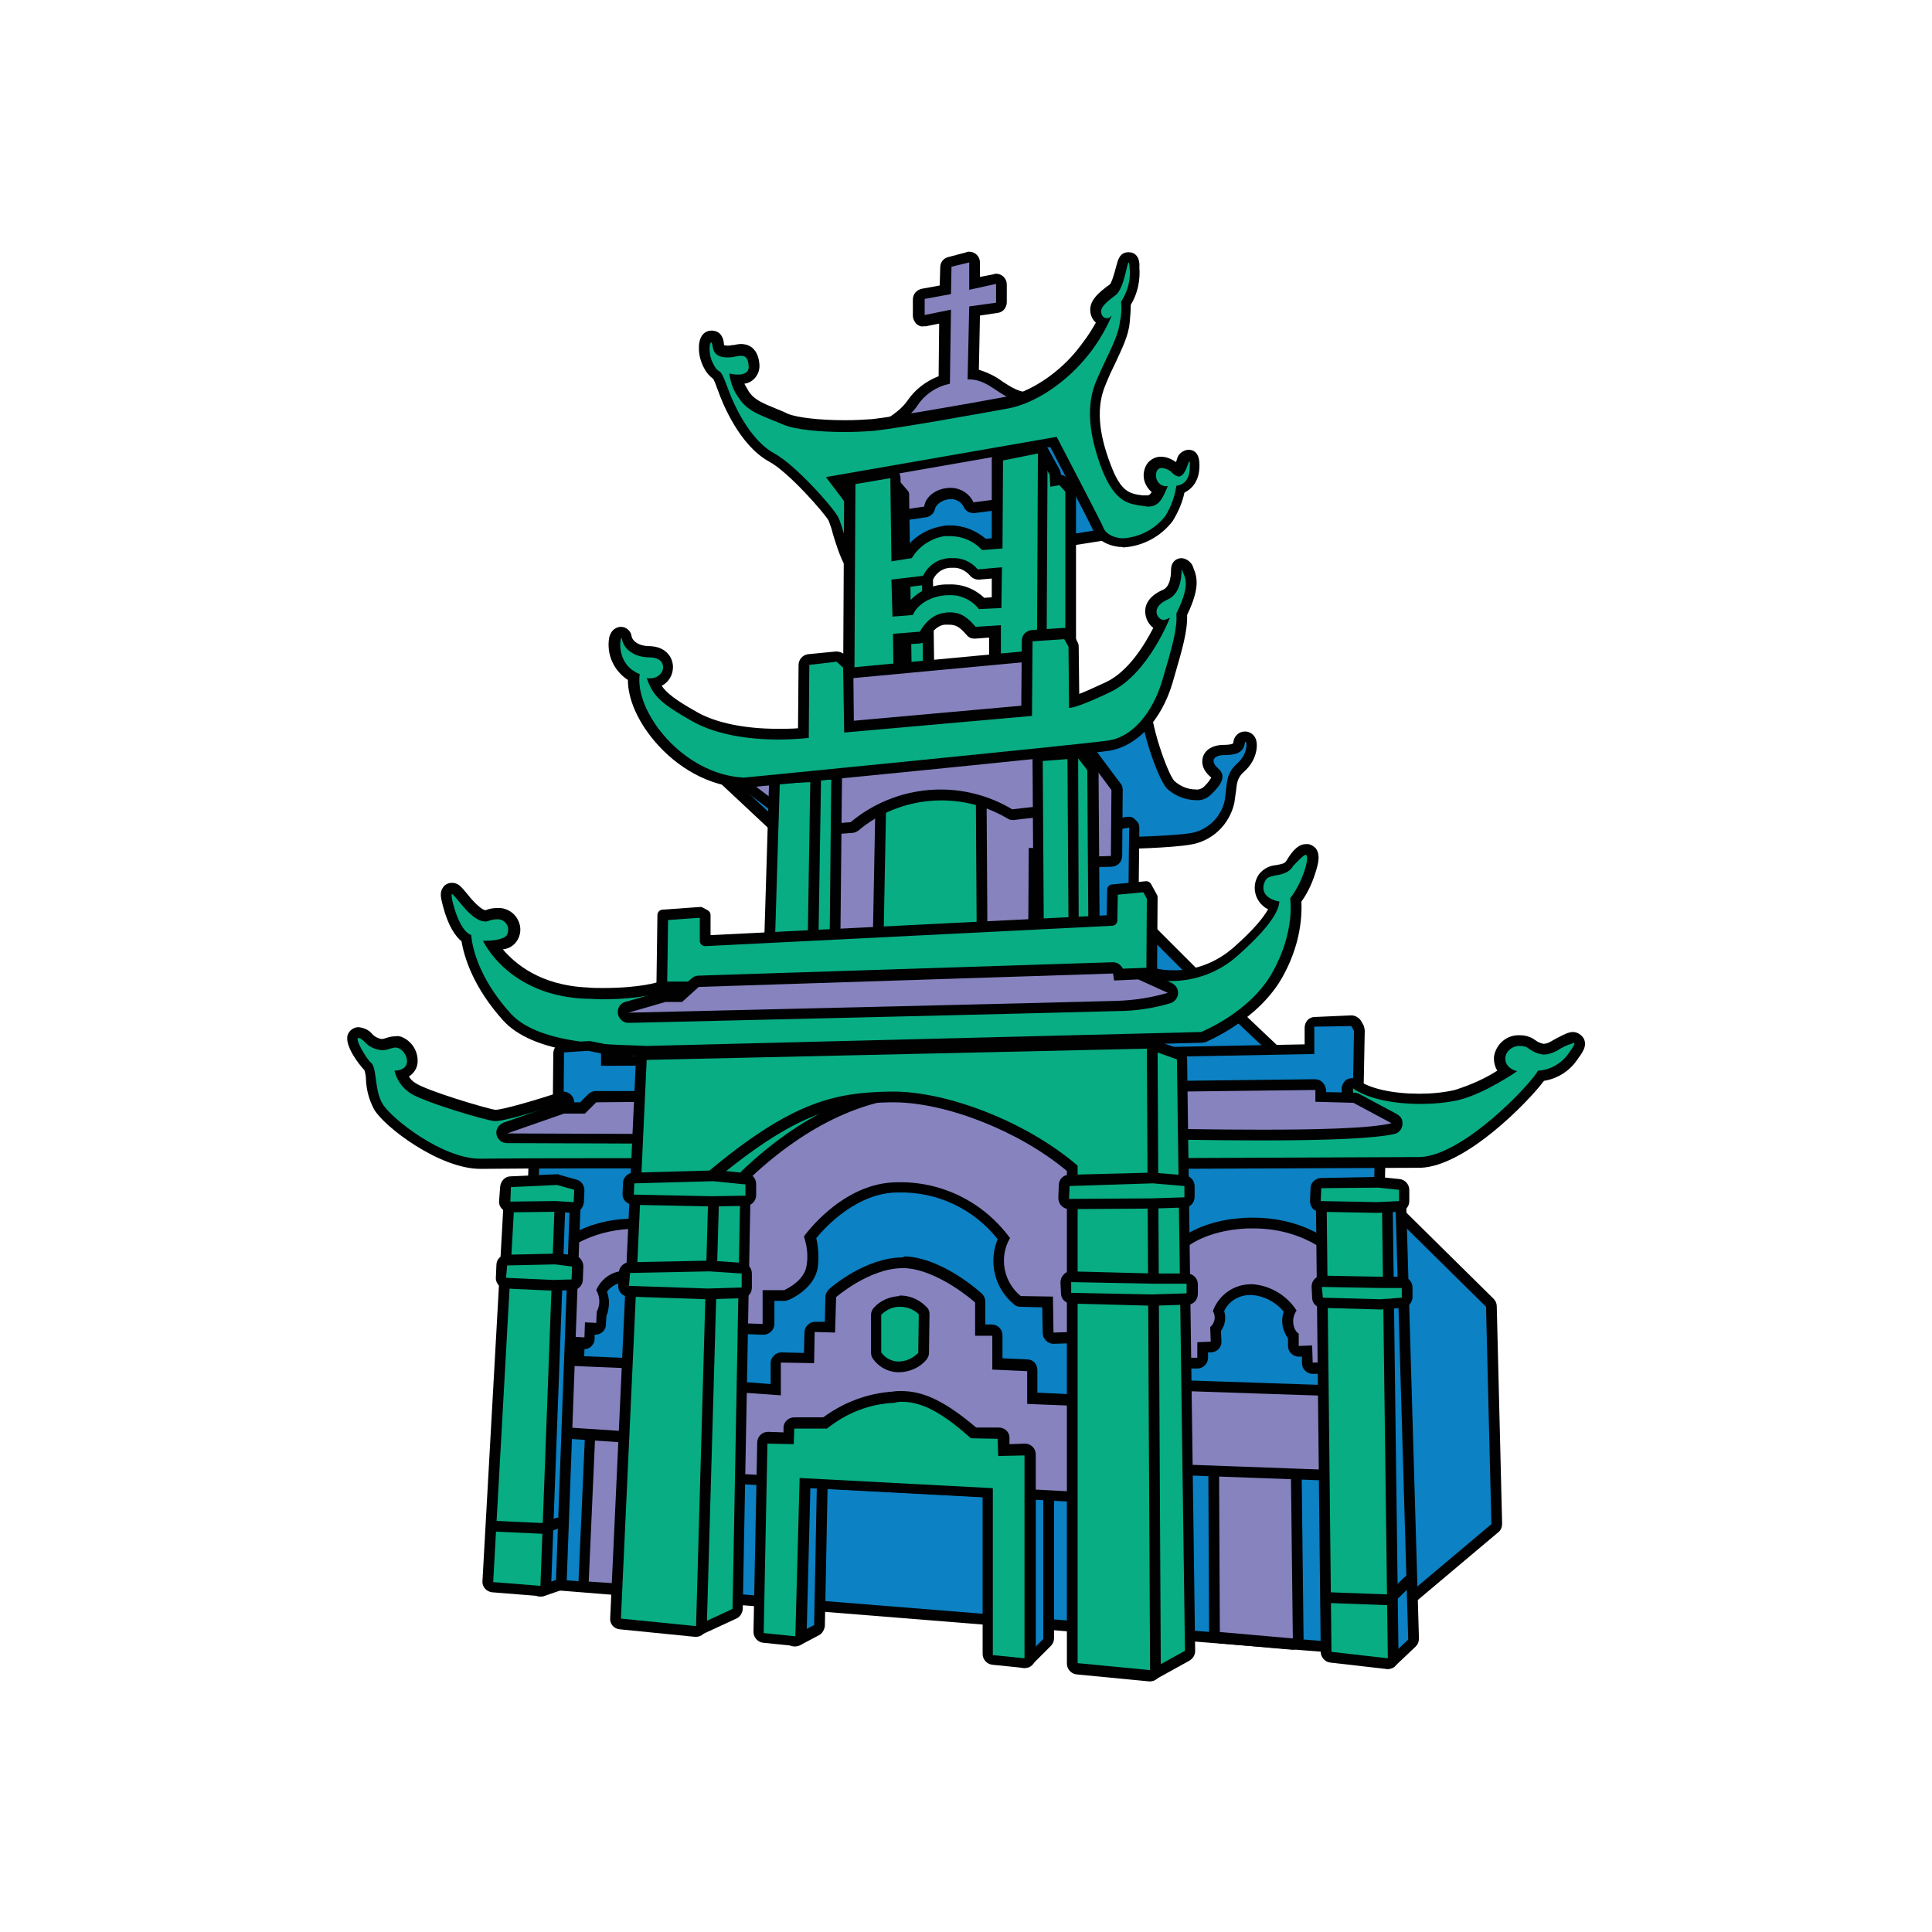 <?xml version="1.0" encoding="utf-8"?>
<!-- Generator: Adobe Illustrator 24.0.3, SVG Export Plug-In . SVG Version: 6.00 Build 0)  -->
<svg version="1.1" id="Layer_1" xmlns="http://www.w3.org/2000/svg" xmlns:xlink="http://www.w3.org/1999/xlink" x="0px" y="0px"
	 viewBox="0 0 360 360" style="enable-background:new 0 0 360 360;" xml:space="preserve">
<style type="text/css">
	.st0{fill:#0C81C3;}
	.st1{fill:#010101;}
	.st2{fill:#8683BF;}
	.st3{fill:#08AD84;}
	.st4{fill:#08AD84;stroke:#010101;stroke-width:2;stroke-linecap:round;stroke-linejoin:round;}
	.st5{fill:none;stroke:#010101;stroke-width:2;stroke-linecap:round;stroke-linejoin:round;}
</style>
<title>Q_phu-nhuan</title>
<g id="Layer_2_1_">
	<g id="Landmark">
		<path class="st0" d="M252.6,306.3c-0.1,0-0.2,0-0.3,0c-0.3-0.1-0.6-0.3-0.7-0.7l-39.8-125.1c-0.1-0.4,0-0.9,0.4-1.2
			c0.2-0.1,0.3-0.1,0.5-0.1c0.3,0,0.5,0.1,0.7,0.3l64.1,63.4c0.2,0.2,0.3,0.4,0.3,0.7l1,40.5c0,0.3-0.1,0.6-0.4,0.8l-25.3,21.3
			C253.1,306.3,252.8,306.4,252.6,306.3z"/>
		<path class="st1" d="M212.8,180.2l64.1,63.3l1,40.5l-25.3,21.3L212.8,180.2 M212.9,178.2c-1.1,0-2,0.9-2,2c0,0.2,0,0.4,0.1,0.6
			l39.7,125.1c0.2,0.6,0.7,1.1,1.4,1.3c0.2,0.1,0.4,0.1,0.5,0.1c0.5,0,0.9-0.2,1.3-0.5l25.3-21.3c0.5-0.4,0.7-1,0.7-1.6l-1-40.5
			c0-0.5-0.2-1-0.6-1.4l-64.1-63.3C213.8,178.4,213.3,178.2,212.9,178.2L212.9,178.2z"/>
		<path class="st0" d="M150,158.7c-0.3,0-0.5-0.1-0.7-0.3l-15.6-14.6c-0.3-0.3-0.4-0.6-0.3-1c0.1-0.4,0.4-0.6,0.8-0.7l68.2-8.2
			l9.7-4c0.1-0.1,0.3-0.1,0.4-0.1c0.2,0,0.4,0.1,0.6,0.2c0.3,0.2,0.4,0.6,0.4,0.9c-0.4,3.9,3.1,13.6,4.5,15.2c1.3,1.2,3,1.9,4.8,1.9
			c0.7,0,1.4-0.2,1.9-0.6c0.5-0.5,2-1.9,2-2.8c0-0.3-0.2-0.6-0.5-0.8c-1.4-1.2-1.3-2.3-1.1-2.8c0.5-1,1.7-1.6,2.8-1.5
			c2.3,0,2.7-0.6,2.8-1.2c0.2-1.1,0.9-1.3,1.2-1.3c0.5,0,0.9,0.3,1,0.8c0.4,1.9-0.4,3.8-1.9,5c-1.5,1.3-1.6,2.5-1.8,4.3
			c-0.1,0.6-0.1,1.3-0.3,2.1c-0.8,3.7-3.8,6.4-7.5,7c-3.5,0.5-12,0.7-12.3,0.8L150,158.7z"/>
		<path class="st1" d="M212.6,130.9c-0.4,4.1,3.1,14.1,4.8,16c1.5,1.4,3.5,2.2,5.5,2.2c1,0.1,1.9-0.3,2.6-0.9c1.9-1.8,3.2-3.5,1.5-5
			c-1.7-1.5-0.7-2.5,1.1-2.5c1.8,0,3.5-0.3,3.8-2c0.1-0.4,0.1-0.5,0.2-0.5c0.3,0,0.4,2.3-1.5,4c-2.4,2.1-1.9,4.1-2.4,7
			c-0.7,3.2-3.4,5.7-6.7,6.1c-3.5,0.5-12.2,0.7-12.2,0.7l-59.3,1.6l-15.6-14.5l68.3-8.3L212.6,130.9 M212.6,128.9
			c-0.3,0-0.5,0.1-0.8,0.2l-9.6,3.9l-68.1,8.3c-1.1,0.1-1.9,1.1-1.8,2.2c0.1,0.5,0.3,0.9,0.6,1.2l15.6,14.6c0.4,0.3,0.9,0.5,1.4,0.5
			h0.1l59.3-1.6c0.4,0,8.9-0.2,12.4-0.8c4.1-0.6,7.4-3.7,8.3-7.8c0.1-0.8,0.2-1.5,0.3-2.1c0.2-1.8,0.3-2.6,1.5-3.7
			c2.3-2,2.7-4.8,2.2-6.1c-0.3-0.8-1.1-1.4-2-1.4c-1.2,0-2.1,0.9-2.2,2.1c0,0.1,0,0.1,0,0.1l0,0c0,0-0.3,0.3-1.8,0.3
			c-1.9,0-3.3,0.8-3.8,2.1c-0.2,0.6-0.6,2.2,1.4,3.9l0.1,0.1c-0.4,0.7-1,1.4-1.6,1.9c-0.4,0.2-0.8,0.4-1.3,0.3c-1.5,0-2.9-0.6-4-1.6
			c-1.3-1.5-4.6-10.9-4.3-14.5c0.1-0.7-0.2-1.4-0.8-1.8C213.5,129,213.1,128.9,212.6,128.9z M212.6,132.9L212.6,132.9z"/>
		<path class="st0" d="M134.5,202.6c-0.1,0-0.2,0-0.3,0l-32.3-9.3c-0.4-0.1-0.7-0.5-0.7-1c0-0.5,0.3-0.9,0.7-1l12.1-3.8l25.6-8.4
			l0.2-0.1l72.5-7.2h0.1c0.3,0,0.5,0.1,0.7,0.3l10.7,10.7l17.2,16.2c0.3,0.3,0.4,0.7,0.2,1.1c-0.1,0.4-0.5,0.6-0.9,0.6L134.5,202.6z
			"/>
		<path class="st1" d="M212.5,172.9l10.7,10.7l17.2,16.2l-105.9,1.8l-32.3-9.3l12.1-3.8L140,180L212.5,172.9 M212.5,170.9h-0.2
			l-72.5,7.2c-0.1,0-0.3,0-0.4,0.1l-25.7,8.5l-12.1,3.7c-1.1,0.3-1.7,1.4-1.3,2.5c0.2,0.6,0.7,1.1,1.3,1.3l32.3,9.3
			c0.2,0.1,0.4,0.1,0.6,0.1l0,0l105.9-1.8c1.1,0,2-0.9,2-2c0-0.5-0.2-1.1-0.6-1.4l-17.1-16.2l-10.7-10.7
			C213.5,171,213,170.8,212.5,170.9L212.5,170.9z"/>
		<path class="st2" d="M154.1,175.8c-0.3,0-0.5-0.1-0.7-0.3c-0.2-0.2-0.3-0.5-0.3-0.7l0.3-22.7c0-0.2,0-0.3,0.1-0.4l3.6-7
			c0.2-0.3,0.5-0.5,0.8-0.5l19.6-1.8h0.1h0.2l18.4,3.6c0.5,0.1,0.9,0.6,0.8,1.1l-1.5,12c-0.1,0.4-0.4,0.8-0.8,0.9
			c-0.1,0-0.2,0-0.2,0c-0.3,0-0.6-0.2-0.8-0.4c-0.3-0.3-0.6-0.4-1-0.4l-0.1,14c0,0.5-0.4,1-0.9,1L154.1,175.8z"/>
		<path class="st1" d="M177.7,143.3l18.4,3.6l-1.5,12c-0.6-0.8-1.9-0.9-2.6-0.9h-0.3l-0.1,15l-37.5,1.7l0.3-22.7l3.6-7L177.7,143.3
			 M177.7,141.2h-0.2l-19.7,1.9c-0.7,0.1-1.3,0.5-1.6,1.1l-3.6,7c-0.1,0.3-0.2,0.6-0.2,0.9l-0.3,22.7c0,0.5,0.2,1.1,0.6,1.5
			c0.4,0.4,0.9,0.6,1.4,0.6h0.1l37.5-1.7c1.1,0,1.9-0.9,1.9-2l0.1-12.3c0.3,0.1,0.6,0.2,0.9,0.2c0.2,0,0.3,0,0.5-0.1
			c0.8-0.2,1.4-0.9,1.5-1.7l1.5-12c0.1-1-0.6-2-1.6-2.2l-18.3-3.7c-0.1,0-0.3,0-0.4,0L177.7,141.2z"/>
		<path class="st0" d="M200.1,176.9c-0.6,0-1-0.4-1-1l-0.6-18.7c0-0.5,0.3-0.9,0.7-1l7.7-2.5h0.1l3.3-0.5h0.1c0.2,0,0.5,0.1,0.7,0.2
			c0.2,0.2,0.3,0.5,0.3,0.8l-0.2,19.2c0,0.5-0.3,0.9-0.8,1l-10.1,2.4H200.1z"/>
		<path class="st1" d="M210.4,154.2l-0.2,19.2l-10.1,2.5l-0.6-18.7l7.7-2.4L210.4,154.2 M210.4,152.2c-0.1,0-0.2,0-0.3,0l-3.3,0.5
			c-0.1,0-0.2,0-0.3,0.1l-7.7,2.5c-0.9,0.3-1.4,1.1-1.4,2l0.7,18.7c0,0.6,0.3,1.2,0.8,1.5c0.5,0.4,1.1,0.5,1.7,0.4l10-2.5
			c0.9-0.2,1.5-1,1.5-1.9l0.2-19.2c0-0.6-0.2-1.1-0.7-1.5C211.3,152.4,210.9,152.2,210.4,152.2L210.4,152.2z"/>
		<path class="st3" d="M164.6,177.9c-0.6,0-1-0.4-1-1l0.6-31.3c0-0.5,0.4-0.9,0.9-1l16.5-2.6h0.2c0.2,0,0.5,0.1,0.7,0.2
			c0.2,0.2,0.4,0.5,0.3,0.8l0.2,32.6c0,0.5-0.4,1-0.9,1L164.6,177.9z"/>
		<path class="st1" d="M181.8,143l0.2,32.6l-17.4,1.3l0.6-31.3L181.8,143 M181.8,141c-0.1,0-0.2,0-0.3,0l-16.6,2.6
			c-1,0.2-1.7,1-1.7,1.9l-0.6,31.3c0,0.6,0.2,1.1,0.6,1.5c0.4,0.4,0.9,0.5,1.4,0.5h0.1l17.4-1.3c1-0.1,1.9-1,1.9-2l-0.2-32.6
			C183.8,141.9,182.9,141,181.8,141L181.8,141z"/>
		<path class="st2" d="M203.6,160.5c-0.3,0-0.5-0.1-0.7-0.3l-8.4-9.1l-5.6,0.6h-0.1c-0.2,0-0.3,0-0.5-0.1
			c-9.2-5.5-20.8-4.5-28.9,2.4c-0.2,0.1-0.4,0.2-0.6,0.2l-6.8,0.5c-0.2,0-0.4,0-0.5-0.1l-6.7-3.9l-0.1-0.1l-8-6.1
			c-0.3-0.2-0.5-0.7-0.4-1.1c0.1-0.4,0.5-0.7,0.9-0.7l62.2-6.8h0.1c0.3,0,0.6,0.1,0.8,0.4l7.7,10.3c0.1,0.2,0.2,0.4,0.2,0.6
			l-0.1,12.3c0,0.6-0.4,1-1,1L203.6,160.5z"/>
		<path class="st1" d="M199.4,136.9l7.7,10.3l-0.1,12.3l-3.4,0.1l-8.8-9.5l-6.2,0.7c-9.5-5.7-21.6-4.7-30.1,2.4l-6.7,0.5l-6.7-3.9
			l-8-6.1L199.4,136.9 M199.4,134.9h-0.2l-62.1,6.8c-0.8,0.1-1.5,0.7-1.7,1.5c-0.2,0.8,0.1,1.6,0.7,2.1l8,6.1l0.2,0.1l6.7,3.9
			c0.3,0.2,0.6,0.3,1,0.3h0.1l6.7-0.5c0.4,0,0.8-0.2,1.1-0.4c7.8-6.6,19-7.5,27.8-2.3c0.3,0.2,0.6,0.3,1,0.3h0.2l5.1-0.6l8.1,8.8
			c0.4,0.4,0.9,0.6,1.5,0.6h0.1l3.4-0.1c1.1,0,2-0.9,2-2l0.1-12.3c0-0.4-0.1-0.9-0.4-1.2l-7.7-10.3
			C200.7,135.2,200.1,134.9,199.4,134.9L199.4,134.9z"/>
		<path class="st3" d="M194.5,175.1c-0.2,0-0.5-0.1-0.7-0.2c-0.2-0.2-0.3-0.5-0.3-0.8l-0.2-32.3c0-0.5,0.4-1,0.9-1l6.7-0.5
			c0.6,0,1,0.4,1,1l0.2,32c0,0.5-0.4,0.9-0.9,1l-6.6,0.8L194.5,175.1z"/>
		<path class="st1" d="M200.9,141.3l0.2,32l-6.6,0.8l-0.2-32.3L200.9,141.3 M200.9,139.3h-0.1l-6.6,0.5c-1,0.1-1.9,1-1.8,2l0.2,32.3
			c0,0.6,0.3,1.1,0.7,1.5c0.4,0.3,0.8,0.5,1.3,0.5h0.2l6.5-0.8c1-0.1,1.8-1,1.8-2l-0.2-32C202.9,140.2,202,139.3,200.9,139.3
			L200.9,139.3z"/>
		<path class="st3" d="M144.4,176.5c-0.3,0-0.5-0.1-0.7-0.3c-0.2-0.2-0.3-0.5-0.3-0.7l0.9-29.5c0-0.6,0.4-1,1-1l6.6-0.3
			c0.3,0,0.5,0.1,0.7,0.3c0.2,0.2,0.3,0.5,0.3,0.7l-0.3,29.9c0,0.3-0.1,0.5-0.3,0.7c-0.2,0.2-0.4,0.3-0.7,0.3L144.4,176.5z"/>
		<path class="st1" d="M151.8,145.7l-0.3,29.9l-7.1-0.1l0.9-29.5L151.8,145.7 M151.8,143.7L151.8,143.7l-6.6,0.3
			c-1,0.1-1.9,0.9-1.9,1.9l-0.9,29.5c0,1.1,0.8,2,1.9,2.1c0,0,0,0,0.1,0l7.1,0.1l0,0c0.5,0,1-0.2,1.4-0.6c0.4-0.4,0.6-0.9,0.6-1.4
			l0.3-29.9c0-0.5-0.2-1.1-0.6-1.5C152.9,143.9,152.4,143.7,151.8,143.7z M151.8,147.7L151.8,147.7z"/>
		<polygon class="st4" points="151.5,175.6 155.6,174.4 155.9,144.2 152,144.4 		"/>
		<path class="st3" d="M202.7,174.4l-1.8-0.2c-0.5,0-0.9-0.5-0.9-1l-0.2-32c0-0.4,0.2-0.9,0.7-1c0.1,0,0.2,0,0.3,0
			c0.3,0,0.6,0.1,0.8,0.4l1.7,2.3c0.1,0.2,0.2,0.4,0.2,0.6l0.2,29.9c0,0.3-0.1,0.6-0.3,0.8C203.3,174.3,203.1,174.4,202.7,174.4
			L202.7,174.4z"/>
		<path class="st1" d="M200.9,141.3l1.7,2.2l0.2,29.9l-1.8-0.2L200.9,141.3 M200.9,139.2c-0.2,0-0.4,0-0.6,0.1
			c-0.8,0.3-1.4,1-1.4,1.9l0.2,32c0,1,0.8,1.9,1.8,2l1.8,0.2h0.2c1.1,0,2-0.9,2-2l-0.2-29.9c0-0.4-0.2-0.9-0.4-1.2l-1.7-2.2
			C202.1,139.6,201.5,139.3,200.9,139.2L200.9,139.2z"/>
		<polyline class="st4" points="123.3,184.9 123.5,170.5 130.5,170 131.4,170.5 131.4,175.3 207.2,171.5 207.3,165.8 213.6,165.2 
			214.7,167.2 214.6,182.4 		"/>
		<path class="st3" d="M120.5,195.9c-0.6,0-1.4-0.1-2.3-0.1c-6.5-0.2-18.5-0.6-23.7-6.2c-5.8-6.3-7.2-12-7.6-14.7
			c-0.9-0.6-2.3-2.1-3.4-6.3c-0.4-1.4-0.4-2-0.1-2.6c0.2-0.3,0.5-0.4,0.9-0.4c0.7,0,1.1,0.5,2,1.6s2.9,3.5,4.3,3.5
			c0.1,0,0.2,0,0.3,0c0.6-0.2,1.3-0.3,1.9-0.3c1.2-0.1,2.3,0.6,2.9,1.6c0.5,1,0.4,2.1-0.2,3c-0.6,0.7-1.7,1.2-3.5,1.3
			c0.9,1.3,1.9,2.5,3.1,3.5c4,3.4,9.1,5.3,14.3,5.3c1.1,0,2.1,0.1,3.1,0.1c7.2,0,10.5-1.2,10.6-1.2c0.1,0,0.2-0.1,0.3-0.1h5.3l1-0.8
			c0.2-0.1,0.4-0.2,0.6-0.2l77.2-2.5c0.5,0,0.9,0.4,1,0.9l0,0.4l6.2-0.2c0.1,0,0.2,0,0.3,0c1.2,0.3,2.5,0.4,3.7,0.4
			c4.4,0,8.6-1.6,11.8-4.5c4-3.6,6.5-6.5,7.2-8.5c-1.1-0.3-2.1-1.1-2.6-2.1c-0.4-1.1-0.3-2.3,0.4-3.3c0.6-0.8,1.6-1.2,2.6-1.3
			c1,0,2-0.5,2.6-1.3c1.6-2.6,2.4-2.6,2.8-2.6c0.4,0,0.8,0.2,1,0.5c0.4,0.5,0.4,1.4,0,3c-0.6,2.2-1.5,4.2-2.8,6
			c0.3,4.8-0.9,9.6-3.4,13.8c-4.3,7.8-13.5,11.6-13.9,11.8c-0.1,0-0.2,0.1-0.4,0.1L120.5,195.9L120.5,195.9z"/>
		<path class="st1" d="M243.3,159.3c0.3,0,0.4,0.6,0,2.2c-0.6,2.1-1.6,4.2-2.9,5.9c0,0,1,6-3.2,13.6c-4.1,7.6-13.4,11.3-13.4,11.3
			l-103.3,2.6c-5-0.3-19.7,0.1-25.3-6c-5.1-5.6-7.1-11.1-7.4-14.7c0,0-1.9-0.2-3.4-5.9c-0.3-1.2-0.3-1.7-0.2-1.7
			c0.6,0,3.5,5.1,6.2,5.1c0.2,0,0.4,0,0.6-0.1c0.5-0.2,1.1-0.3,1.6-0.3c1.1-0.1,2.1,0.8,2.1,1.9c0,0.4-0.1,0.8-0.3,1.1
			c-0.7,0.9-3.2,1-4.1,1h-0.3c0,0,4.6,10.2,19.1,10.8c1.1,0,2.1,0.1,3.1,0.1c7.5,0,10.9-1.3,10.9-1.3h5.6l1.2-1l77.1-2.5l0.2,1.3
			l7-0.3c1.3,0.3,2.7,0.5,4,0.4c4.6,0,9.1-1.7,12.5-4.8c7.7-6.8,7.6-9.4,7.7-10c-3.5-0.7-3.3-2.9-2.5-4.1s3.8-0.3,5.1-2.6
			C242.1,160.2,242.9,159.3,243.3,159.3 M243.3,157.3L243.3,157.3c-1.2,0-2.3,0.9-3.6,3.1c-0.3,0.5-0.8,0.6-1.9,0.8
			c-1.3,0.1-2.4,0.7-3.2,1.7c-1.4,2-0.9,4.7,1,6.1c0.2,0.2,0.4,0.3,0.7,0.4c-0.7,1.3-2.4,3.6-6.5,7.2c-3.1,2.7-7.1,4.3-11.2,4.2
			c-1.2,0-2.3-0.1-3.4-0.4c-0.2-0.1-0.4-0.1-0.6-0.1h-0.1l-5.3,0.2c-0.3-0.7-1-1.2-1.8-1.2h-0.1l-77.2,2.5c-0.4,0-0.9,0.2-1.2,0.5
			l-0.7,0.6h-4.9c-0.2,0-0.5,0-0.7,0.1c0,0-3.3,1.1-10.2,1.1c-1,0-2,0-3-0.1c-8.7-0.4-13.4-4.4-15.7-7.1c1-0.1,1.9-0.6,2.5-1.4
			c0.9-1.2,1-2.8,0.3-4.1c-0.7-1.4-2.2-2.3-3.8-2.2c-0.8,0-1.5,0.1-2.2,0.4l0,0c-0.9,0-2.9-2.3-3.5-3.1c-1-1.2-1.6-2-2.8-2
			c-0.6,0-1.3,0.3-1.6,0.8c-0.7,0.9-0.5,1.9-0.1,3.4c1,3.9,2.4,5.8,3.5,6.7c0.5,3,2.2,8.6,7.8,14.8c5.5,6,17.8,6.4,24.4,6.6
			c0.9,0,1.7,0,2.3,0.1h0.2l103.2-2.6c0.2,0,0.5-0.1,0.7-0.1c0.4-0.2,9.9-4.1,14.4-12.2c2.4-4.3,3.7-9.1,3.5-14
			c1.3-1.8,2.2-3.9,2.8-6c0.5-1.7,0.6-2.9-0.1-3.9C244.6,157.5,244,157.2,243.3,157.3L243.3,157.3z"/>
		<path class="st2" d="M117.1,189.7c-0.6,0-1-0.5-1-1c0-0.4,0.3-0.8,0.7-0.9l6.9-2c0.1,0,0.2,0,0.3,0h2.7l2.8-2.5
			c0.2-0.2,0.4-0.2,0.6-0.2l77.2-2.5c0.5,0,0.9,0.4,1,0.9l0,0.4l3.6-0.2c0.1,0,0.3,0,0.4,0.1l5.5,2.5c0.5,0.2,0.7,0.8,0.5,1.3
			c-0.1,0.2-0.3,0.4-0.6,0.5c-3.2,1-6.5,1.5-9.9,1.6C202.1,187.8,118,189.7,117.1,189.7L117.1,189.7z"/>
		<path class="st1" d="M207.4,181.4l0.2,1.3l4.5-0.2l5.5,2.5c-3.1,0.9-6.3,1.4-9.6,1.5c-5.9,0.2-90.9,2.2-90.9,2.2l6.9-2h3.1
			l3.1-2.8L207.4,181.4 M207.4,179.4L207.4,179.4l-77.2,2.5c-0.5,0-0.9,0.2-1.3,0.5l-2.5,2.2H124c-0.2,0-0.4,0-0.6,0.1l-6.9,2
			c-1.1,0.3-1.6,1.4-1.3,2.5c0.3,0.8,1,1.4,1.9,1.4l0,0c0.8,0,85.1-2,90.9-2.2c3.5,0,6.9-0.5,10.2-1.5c1-0.4,1.6-1.5,1.2-2.6
			c-0.2-0.5-0.6-0.9-1-1.1l-5.5-2.5c-0.3-0.1-0.5-0.2-0.8-0.2h-0.1l-2.7,0.1C208.9,179.9,208.2,179.4,207.4,179.4L207.4,179.4z"/>
		<path class="st0" d="M258.6,310c-0.1,0-0.3,0-0.4-0.1c-0.4-0.2-0.6-0.5-0.6-0.9l-0.9-86.6c0-0.3,0.2-0.7,0.5-0.9
			c0.2-0.1,0.3-0.2,0.5-0.2c0.1,0,0.3,0,0.4,0.1l2.3,1.1c0.3,0.2,0.6,0.5,0.6,0.9l2.4,81.9c0,0.3-0.1,0.6-0.3,0.8l-3.8,3.6
			C259.1,309.9,258.9,310,258.6,310z"/>
		<path class="st1" d="M257.7,222.4l2.3,1.1l2.4,82l-3.8,3.6L257.7,222.4 M257.8,220.4c-0.4,0-0.8,0.1-1.1,0.3
			c-0.6,0.4-0.9,1-0.9,1.7l0.9,86.6c0,0.8,0.5,1.5,1.2,1.8c0.7,0.3,1.6,0.2,2.1-0.4l3.8-3.6c0.4-0.4,0.6-0.9,0.6-1.5l-2.4-81.9
			c0-0.8-0.5-1.4-1.1-1.8l-2.3-1.1C258.4,220.5,258.1,220.4,257.8,220.4L257.8,220.4z"/>
		<path class="st0" d="M257.9,307.8l-154.3-12.4c-0.1,0-0.3,0-0.4-0.1l-6-3.2c-0.3-0.2-0.5-0.5-0.5-0.9l3.1-76.8
			c0-0.2,0.1-0.3,0.1-0.5l4.3-7.1l0.1-10.5c0-0.5,0.4-1,0.9-1l4.6-0.3h0.2l2.4,0.5c0.5,0.1,0.8,0.5,0.8,1v1.3l19.6-0.1l111.4-2.1
			v-4.1c0-0.6,0.4-1,1-1l6.8-0.3c0.4,0,0.7,0.2,0.9,0.5l0.5,0.9c0.1,0.2,0.1,0.3,0.1,0.5l-0.2,10.4l4,10.7c0,0.1,0.1,0.2,0.1,0.4
			l-0.3,13.8l1.9,79.3c0,0.3-0.1,0.6-0.3,0.8C258.4,307.7,258.1,307.7,257.9,307.8L257.9,307.8z"/>
		<path class="st1" d="M251.8,191.2l0.5,0.9l-0.2,10.6l4.1,10.9l-0.3,13.8l1.9,79.3l-154.3-12.4l-6-3.2l3.1-76.8l4.4-7.4l0.1-10.8
			l4.5-0.3l2.4,0.5v2.3l20.6-0.1l112.3-2.1v-5.1L251.8,191.2 M251.8,189.2L251.8,189.2l-6.8,0.3c-1.1,0-1.9,0.9-1.9,2v3.1
			l-110.4,2.1l-18.6,0.1v-0.3c0-1-0.7-1.8-1.6-2L110,194c-0.1,0-0.3,0-0.4,0h-0.1l-4.5,0.3c-1.1,0.1-1.9,0.9-1.9,2l-0.1,10.2
			l-4.1,6.9c-0.2,0.3-0.3,0.6-0.3,0.9l-3.1,76.8c0,0.8,0.3,1.5,1,1.8l6,3.2c0.2,0.1,0.5,0.2,0.8,0.2l154.4,12.4h0.2
			c0.5,0,1-0.2,1.4-0.5c0.4-0.4,0.6-0.9,0.6-1.5l-2-79.3l0.3-13.7c0-0.3,0-0.5-0.1-0.8l-4-10.5l0.2-10.3c0-0.3-0.1-0.7-0.2-1
			l-0.5-0.9C253.2,189.6,252.5,189.2,251.8,189.2L251.8,189.2z"/>
		<path class="st2" d="M100.9,255.7c-0.3,0-0.5-0.1-0.7-0.3c-0.2-0.2-0.3-0.5-0.2-0.8l2-21c0-0.5,0.5-0.9,1-0.9l3.9,0.1v-1.2
			c0-0.4,0.2-0.7,0.5-0.9c3.1-1.7,6.5-2.6,10-2.7c1.7,0,3.5,0.3,5.1,0.9c0.4,0.2,0.7,0.6,0.6,1l-0.8,8c0,0.3-0.2,0.6-0.5,0.8
			c-0.1,0.1-0.3,0.1-0.5,0.1c-0.2,0-0.3,0-0.4-0.1c-1.3-0.6-2.6-0.9-4-0.9c-1.9-0.1-3.7,0.9-4.6,2.6c0.5,1.1,0.6,2.3,0.3,3.4
			c-0.1,0.3-0.2,0.7-0.3,1l-0.1,1.8c0,0.6-0.4,1-1,1H110l-0.1,1.8c0,0.6-0.4,1-1,1h-0.9l-0.2,4.5c0,0.6-0.4,1-1,1L100.9,255.7z"/>
		<path class="st1" d="M117.2,229c1.6,0,3.2,0.3,4.8,0.8l-0.8,8c-1.4-0.6-2.9-1-4.4-1c-2.5-0.1-4.7,1.3-5.7,3.6
			c0.7,1.2,0.8,2.7,0.1,4l-0.1,2.1l-2.1-0.1l-0.1,2.8l-1.9-0.1l-0.2,5.7l-5.9-0.1l2-21l4.9,0.1l-0.1-2.2
			C110.7,230,113.9,229.2,117.2,229 M117.2,227.1L117.2,227.1c-3.7,0.1-7.3,1-10.5,2.8c-0.6,0.4-1,1.1-1,1.8v0.1h-2.8l0,0
			c-1,0-1.9,0.8-2,1.8l-2,21c-0.1,1.1,0.7,2.1,1.8,2.2c0.1,0,0.1,0,0.2,0l5.9,0.1l0,0c1.1,0,2-0.9,2-1.9l0.1-3.6
			c1,0,1.9-0.9,1.9-1.9v-0.8h0.1c1.1,0,2-0.8,2-1.9l0.1-1.6c0.1-0.3,0.3-0.7,0.3-1c0.3-1.2,0.2-2.4-0.2-3.5c0.8-1.1,2.1-1.8,3.5-1.7
			c1.2,0,2.4,0.3,3.5,0.8c0.3,0.1,0.6,0.2,0.9,0.2c1,0,1.9-0.8,2-1.8l0.8-8c0.1-0.9-0.4-1.8-1.3-2.1
			C120.9,227.3,119,227,117.2,227.1L117.2,227.1z"/>
		<path class="st3" d="M89.5,216.9c-7.2,0-17.1-7.6-19-10.6c-0.8-1.6-1.2-3.3-1.4-5c0-0.8-0.2-1.7-0.5-2.5c-0.7-0.6-3.4-4.2-2.9-5.6
			c0.2-0.5,0.6-0.8,1.1-0.8c0.5,0,1,0.3,1.9,1.1c0.7,0.7,1.5,1.1,2.5,1.2c0.4,0,0.8-0.1,1.2-0.2c0.4-0.1,0.9-0.2,1.4-0.2
			c0.3,0,0.5,0,0.8,0.1c1.5,0.6,2.5,2.2,2.3,3.8c-0.2,1.1-0.9,1.9-2,2.2c0.4,1,1.1,1.9,2,2.5c2.2,1.5,13.6,4.9,15.4,5.1l0,0
			c1.7,0,8.4-2,12.5-3.4c0.3-0.1,0.6-0.1,0.9,0.1c0.3,0.2,0.4,0.5,0.4,0.8l0.1,1.5c0,0.4-0.2,0.8-0.6,1l-5.6,2.1l22.5,0.1
			c0.6,0,1,0.4,1,1c0,0,0,0.1,0,0.1l-0.4,4.6c0,0.5-0.5,0.9-1,0.9c-0.2,0-25.4,0-32.3,0.1L89.5,216.9z"/>
		<path class="st1" d="M66.8,193.4c0.2,0,0.6,0.2,1.2,0.8c0.8,0.9,2,1.4,3.2,1.5c1,0,1.8-0.5,2.5-0.5c0.2,0,0.3,0,0.5,0.1
			c1.6,0.5,3,4.1-0.7,4.2c0.4,1.7,1.4,3.1,2.8,4.1c2.4,1.7,14,5.1,15.8,5.3h0.2c2.3,0,12.7-3.4,12.7-3.4l0.1,1.5l-10.7,4.1l27.9,0.1
			l-0.4,4.6c0,0-25.3,0-32.3,0.1h-0.2c-7,0-16.5-7.5-18.1-10.2c-1.6-2.6-1-6.8-2.2-7.7C68.2,197.2,66,193.4,66.8,193.4 M66.8,191.4
			c-0.9,0-1.7,0.6-2,1.4c-0.7,2,2.2,5.7,3.1,6.6c0.2,0.6,0.3,1.3,0.3,1.9c0.1,1.9,0.6,3.7,1.5,5.4c1.9,3.3,12.2,11.1,19.8,11.1h0.2
			c6.9-0.1,32-0.1,32.3-0.1c1,0,1.9-0.8,2-1.8l0.4-4.6c0.1-1.1-0.7-2.1-1.8-2.2c-0.1,0-0.1,0-0.2,0l-17.2-0.1l0.6-0.2
			c0.8-0.3,1.3-1.1,1.3-2l-0.1-1.5c-0.1-1.1-1-1.9-2.1-1.9c-0.2,0-0.3,0-0.5,0.1c-4.9,1.6-10.8,3.3-12.1,3.3
			c-1.9-0.3-12.9-3.6-14.9-5c-0.5-0.3-0.9-0.7-1.2-1.2c0.9-0.6,1.5-1.5,1.6-2.5c0.2-2.1-1-4.1-3-4.9c-0.3-0.1-0.7-0.2-1.1-0.1
			c-0.6,0-1.1,0.1-1.7,0.3c-0.3,0.1-0.6,0.2-0.9,0.2c-0.7-0.1-1.4-0.5-1.8-1C68.7,191.9,67.8,191.5,66.8,191.4L66.8,191.4z"/>
		<path class="st2" d="M94.4,212.1c-0.6,0-1-0.5-1-1c0-0.4,0.3-0.8,0.7-0.9l10.7-3.7c0.1,0,0.2-0.1,0.3-0.1h3.4l1.8-1.8
			c0.2-0.2,0.4-0.3,0.7-0.3h10.4c0.5,0,0.9,0.4,1,0.9l0.9,5.9c0,0.3,0,0.6-0.2,0.8c-0.2,0.2-0.5,0.4-0.8,0.4L94.4,212.1z"/>
		<path class="st1" d="M121.4,205.3l1,6l-27.9-0.1l10.6-3.7h3.9l2.1-2.1L121.4,205.3 M121.4,203.3H111c-0.5,0-1,0.2-1.4,0.6
			l-1.5,1.5h-3c-0.2,0-0.4,0-0.7,0.1l-10.6,3.7c-1,0.4-1.6,1.5-1.2,2.5c0.3,0.8,1,1.3,1.9,1.3l27.9,0.1l0,0c1.1,0,2-0.9,2-2
			c0-0.1,0-0.2,0-0.3l-0.9-5.9C123.3,204,122.5,203.2,121.4,203.3L121.4,203.3z"/>
		<path class="st2" d="M196.5,249.3c-0.3,0-0.5-0.1-0.7-0.3c-0.2-0.2-0.3-0.4-0.3-0.7l-0.1-5.7l-5-0.1c-0.2,0-0.4-0.1-0.6-0.2
			c-3.4-2.8-4.5-7.5-2.6-11.5c-4.7-6.2-12-9.7-19.8-9.5c-8.5,0-14.9,7.5-16.3,9.3c0.5,1.7,0.6,3.6,0.4,5.4c-0.4,3.5-4.6,5.4-4.8,5.4
			c-0.1,0.1-0.3,0.1-0.4,0.1h-3v5.3c0,0.6-0.4,1-1,1l-6.2-0.2c-0.6,0-1-0.4-1-1v-3.2l-1.2-30.7c0-0.2,0-0.4,0.1-0.5l6-11.4
			c0.2-0.3,0.5-0.5,0.9-0.5l42.2,0.4c0.2,0,0.3,0,0.4,0.1l23.4,12c0.4,0.2,0.6,0.6,0.5,1l-3.9,34.5c-0.1,0.5-0.5,0.9-1,0.9
			L196.5,249.3z"/>
		<path class="st1" d="M141,201.2l42.2,0.4l23.4,12l-4.1,34.5l-6.2,0.2l-0.1-6.7l-6-0.1c-3.2-2.6-4.1-7.2-2-10.8
			c-4.9-6.7-12.7-10.6-21-10.4c-10.3,0-17.4,10.1-17.4,10.1c0.6,1.8,0.8,3.6,0.5,5.4c-0.4,3-4.2,4.6-4.2,4.6h-4v6.3l-6.2-0.2v-3.2
			l-1.2-30.8l6-11.4 M140.9,199.2c-0.7,0-1.4,0.4-1.8,1.1l-6,11.4c-0.2,0.3-0.2,0.7-0.2,1l1.2,30.7v3.1c0,1.1,0.8,2,1.9,2l6.2,0.2
			h0.1c0.5,0,1-0.2,1.4-0.6c0.4-0.4,0.6-0.9,0.6-1.4v-4.3h1.9c0.3,0,0.5-0.1,0.8-0.2c0.5-0.2,4.9-2.2,5.4-6.2
			c0.2-1.8,0.1-3.5-0.3-5.3c1.8-2.2,7.7-8.5,15.2-8.5c7.2-0.2,14.1,3,18.6,8.7c-1.8,4.3-0.5,9.3,3.1,12.2c0.3,0.3,0.8,0.4,1.2,0.4
			l4,0.1l0.1,4.8c0,0.5,0.2,1,0.6,1.4c0.4,0.4,0.9,0.6,1.4,0.6h0l6.2-0.2c1,0.1,2-0.7,2.1-1.7l4.1-34.5c0.1-0.8-0.3-1.6-1.1-2
			l-23.4-12c-0.3-0.1-0.6-0.2-0.9-0.2l-42.2-0.4L140.9,199.2z"/>
		<path class="st2" d="M244.6,254.9c-0.6,0-1-0.4-1-1v-2.2h-1.6c-0.6,0-1-0.4-1-1v-1.8c-0.5-0.5-0.8-1.1-0.9-1.8
			c-0.2-1-0.1-2.1,0.3-3c-1.7-2.2-4.2-3.7-7-3.9h-0.3c-2.6,0-5,1.5-6,3.9c0.5,1.2,0.3,2.5-0.6,3.5l0.1,2.3c0,0.6-0.4,1-1,1l-1.5,0.1
			v2c0,0.6-0.4,1-1,1H219c-0.6,0-1-0.4-1-1l-0.8-17.8c0-0.2,0-0.4,0.1-0.5c0.1-0.3,3.9-6.4,15.2-6.8h0.9c10.7,0,16.2,6.3,16.5,6.6
			c0.2,0.2,0.2,0.4,0.2,0.6l0.3,18.7c0,0.3-0.1,0.5-0.3,0.7c-0.2,0.2-0.4,0.3-0.7,0.3L244.6,254.9z"/>
		<path class="st1" d="M233.6,228.9c10.3,0,15.7,6.2,15.7,6.2l0.3,18.7l-5,0.1l-0.1-3.2l-2.5,0.1v-2.3c-0.9-0.5-1.6-2.6-0.4-4.3
			c-1.8-2.8-4.8-4.6-8.1-4.9h-0.4c-3.2,0-6,2-7.1,5c0.6,1,0.4,2.2-0.5,3l0.1,2.7l-2.5,0.1v2.9h-4.1l-0.8-17.8c0,0,3.5-5.9,14.4-6.3
			L233.6,228.9 M233.6,226.9h-1c-11.9,0.4-15.9,7-16.1,7.3c-0.2,0.3-0.3,0.7-0.3,1.1l0.8,17.8c0,1.1,0.9,1.9,2,1.9h4.1
			c1.1,0,2-0.9,2-2v-1h0.6c1.1-0.1,1.9-0.9,1.9-2l-0.1-2c0.8-1.1,1-2.5,0.6-3.7c0.9-1.9,2.8-3,4.9-3h0.3c2.3,0.2,4.4,1.3,5.9,3.1
			c-0.3,1-0.4,2-0.1,3.1c0.2,0.7,0.5,1.3,0.9,1.9v1.4c0,0.5,0.2,1.1,0.6,1.4c0.4,0.4,0.9,0.6,1.4,0.6h0.6v1.2c0,1.1,0.9,2,2,2l0,0
			l5-0.1c0.5,0,1-0.2,1.4-0.6c0.4-0.4,0.6-0.9,0.6-1.4l-0.3-18.7c0-0.5-0.2-0.9-0.5-1.3C250.6,233.5,244.7,226.9,233.6,226.9
			L233.6,226.9z"/>
		<path class="st2" d="M240.8,306.4l-13.6-1.2c-0.5,0-0.9-0.5-0.9-1l-0.2-42.3c0-0.3,0.1-0.5,0.3-0.7c0.2-0.2,0.4-0.3,0.7-0.3
			l13.3,0.3c0.6,0,1,0.4,1,1l0.5,43.2c0,0.6-0.4,1-1,1L240.8,306.4z"/>
		<path class="st1" d="M227.1,261.8l13.3,0.3l0.5,43.2l-13.6-1.2L227.1,261.8 M227.1,259.8c-1.1,0-2,0.9-2,2l0.2,42.4
			c0,1,0.8,1.9,1.8,2l13.6,1.2h0.2c1.1,0,2-0.9,2-2l-0.5-43.2c0-1.1-0.9-2-1.9-2L227.1,259.8L227.1,259.8z"/>
		<path class="st2" d="M109.6,295.7c-0.5,0-0.9-0.5-0.9-1l1.7-38.4c0-0.3,0.1-0.5,0.3-0.7c0.2-0.2,0.4-0.3,0.7-0.3l8.9,0.4
			c0.6,0,1,0.4,1,1l-1.7,38.6c0,0.3-0.1,0.5-0.3,0.7c-0.2,0.2-0.4,0.3-0.7,0.3L109.6,295.7z"/>
		<path class="st1" d="M111.4,256.3l8.8,0.4l-1.6,38.6l-8.9-0.6L111.4,256.3 M111.4,254.3c-0.5,0-1,0.2-1.3,0.5
			c-0.4,0.4-0.6,0.9-0.6,1.4l-1.7,38.4c-0.1,1.1,0.8,2,1.9,2.1c0,0,0,0,0,0l9,0.6h0c1.1,0,2-0.8,2-1.9l1.6-38.6c0-1.1-0.8-2-1.9-2.1
			l-8.8-0.4L111.4,254.3z"/>
		<path class="st3" d="M217,216.8c-0.6,0-1-0.4-1-1l-0.1-5.4c0-0.3,0.1-0.5,0.3-0.7c0.2-0.2,0.4-0.3,0.7-0.3l0,0
			c0.1,0,8,0.2,17.1,0.2c10.1,0,17.6-0.2,22.2-0.7l-4.5-2.4c-0.3-0.2-0.5-0.5-0.5-0.9l-0.1-2.8c0-0.6,0.4-1,1-1
			c0.2,0,0.4,0.1,0.6,0.2c2.5,1.7,6.8,2.7,11.9,2.7c2.3,0,4.6-0.2,6.9-0.7c3.3-1,6.4-2.4,9.3-4.3c-0.9-0.6-1.3-1.7-1.2-2.8
			c0.5-2.1,2.6-3.4,4.7-2.9c0.3,0.1,0.7,0.2,1,0.4l0.6,0.4c0.6,0.5,1.3,0.7,2,0.8c0.7,0,1.4-0.3,2-0.6l0.7-0.4
			c1.6-0.9,2.2-1.2,2.8-1.2c0.4,0,0.8,0.2,1,0.6c0.4,0.7-0.1,1.5-1.2,3.1c-1.4,1.9-3.5,3.2-5.9,3.4c-2.4,3.4-14.3,15.8-22.5,16.2
			L217,216.8z"/>
		<path class="st1" d="M293.2,194.3c0.4,0,0.1,0.6-1,2.1c-1.3,1.8-3.4,3-5.6,3.1c-1.6,2.8-14,15.8-22,16.1l-47.7,0.2l-0.1-5.4
			c0,0,8,0.2,17.1,0.2c9.7,0,20.7-0.2,25.4-1.2l-7.1-3.8l-0.1-2.8c3,2.1,8,2.9,12.5,2.9c2.4,0,4.8-0.2,7.1-0.7c5-1.2,11-5.4,11-5.4
			s-2.4-0.5-2.2-2.6c0.2-1.3,1.5-2.2,2.8-2.1c0.5,0,0.9,0.1,1.3,0.3c0.9,0.7,1.9,1.2,3,1.3c0.9,0,1.7-0.3,2.5-0.7
			c0.9-0.6,1.9-1.1,3-1.4 M293.1,192.3L293.1,192.3c-0.8,0-1.6,0.4-3.3,1.3l-0.7,0.4c-0.5,0.3-1,0.5-1.5,0.5c-0.5-0.1-1-0.3-1.4-0.6
			c-0.2-0.1-0.4-0.3-0.6-0.4c-0.7-0.4-1.5-0.6-2.4-0.6c-2.4-0.1-4.4,1.6-4.8,3.9c-0.1,0.9,0.1,1.9,0.6,2.7c-2.5,1.6-5.1,2.7-7.9,3.6
			c-2.2,0.5-4.4,0.7-6.6,0.7c-4.9,0-9.1-0.9-11.4-2.5c-0.3-0.2-0.7-0.3-1.1-0.4c-0.3,0-0.7,0.1-1,0.2c-0.6,0.4-1,1.1-1,1.8l0.1,2.8
			c0,0.7,0.4,1.4,1,1.7l1.5,0.8c-4.5,0.3-10.9,0.4-18.7,0.4c-9.1,0-17-0.2-17.1-0.2h0c-1.1,0-2,0.9-2,2l0.1,5.4c0,1.1,0.9,2,2,2l0,0
			l47.7-0.2h0.1c8.4-0.3,20-12.2,23-16.2c2.5-0.4,4.7-1.8,6.1-3.8c1.1-1.5,2-2.7,1.3-4.1C294.6,192.7,293.8,192.3,293.1,192.3
			L293.1,192.3z"/>
		<path class="st2" d="M235.2,211.6c-9.6,0-18.3-0.2-18.4-0.2c-0.6,0-1-0.5-1-1c0-0.1,0-0.2,0.1-0.4l2.9-6.9
			c0.2-0.4,0.5-0.6,0.9-0.6l25.3-0.3c0.6,0,1,0.4,1,1v1.3l6.1,0.2c0.2,0,0.3,0,0.4,0.1l7.1,3.8c0.4,0.2,0.6,0.6,0.5,1
			c-0.1,0.4-0.4,0.8-0.8,0.9C256.1,211.2,247.9,211.6,235.2,211.6L235.2,211.6z"/>
		<path class="st1" d="M245.1,203.1v2.2l7.1,0.2l7.1,3.8c-4.1,1-14.6,1.2-24.2,1.2c-9.6,0-18.3-0.2-18.3-0.2l2.9-6.9L245.1,203.1
			 M245,201.1L245,201.1l-25.3,0.3c-0.8,0-1.5,0.5-1.8,1.2l-2.9,6.9c-0.3,0.6-0.2,1.3,0.2,1.9c0.4,0.6,1,0.9,1.6,0.9
			c0.1,0,8.8,0.2,18.4,0.2c12.8,0,21.1-0.4,24.6-1.2c1.1-0.2,1.7-1.3,1.5-2.4c-0.1-0.6-0.5-1-1-1.3l-7.1-3.8
			c-0.3-0.1-0.6-0.2-0.9-0.2l-5.2-0.1v-0.3C247,202,246.2,201.1,245,201.1L245,201.1z"/>
		<path class="st2" d="M218.1,273.8c-0.6,0-1-0.4-1-1l-0.4-13.7c0-0.3,0.1-0.5,0.3-0.7c0.2-0.2,0.4-0.3,0.7-0.3l32.6,1.1
			c0.6,0,1,0.4,1,1l0.5,13.8c0,0.3-0.1,0.6-0.3,0.8c-0.2,0.2-0.4,0.3-0.7,0.3L218.1,273.8z"/>
		<path class="st1" d="M217.7,259.1l32.6,1.1l0.5,13.8l-32.7-1.2L217.7,259.1 M217.7,257.1c-0.5,0-1,0.2-1.4,0.6
			c-0.4,0.4-0.6,0.9-0.6,1.5l0.4,13.7c0,1.1,0.9,1.9,1.9,1.9l32.7,1.2h0.1c1.1,0,2-0.9,2-2c0,0,0-0.1,0-0.1l-0.5-13.8
			c0-1.1-0.9-1.9-1.9-1.9L217.7,257.1L217.7,257.1z"/>
		<path class="st2" d="M103,266.9c-0.5,0-1-0.5-0.9-1.1l0.7-11.5c0-0.5,0.5-0.9,1-0.9l19.1,0.8c0.6,0,1,0.4,1,1l-0.3,11.9
			c0,0.3-0.1,0.5-0.3,0.7c-0.2,0.2-0.4,0.3-0.7,0.3L103,266.9z"/>
		<path class="st1" d="M103.8,254.4l19,0.8l-0.3,11.9l-19.4-1.3L103.8,254.4 M103.8,252.4c-1.1,0-1.9,0.8-2,1.9l-0.7,11.5
			c-0.1,1.1,0.8,2.1,1.9,2.1c0,0,0,0,0,0l19.4,1.3h0.1c0.5,0,1-0.2,1.4-0.5c0.4-0.4,0.6-0.9,0.6-1.4l0.3-11.9c0-1.1-0.8-2-1.9-2.1
			l-19-0.8L103.8,252.4z"/>
		<path class="st0" d="M100.7,296.4c-0.2,0-0.4-0.1-0.6-0.2c-0.3-0.2-0.4-0.5-0.4-0.9l2.7-72.5c0-0.3,0.2-0.6,0.4-0.8
			c0.2-0.1,0.4-0.2,0.6-0.2c0.1,0,0.2,0,0.2,0l2.8,0.7c0.5,0.1,0.8,0.5,0.8,1l-2.6,70.7c0,0.4-0.3,0.8-0.7,0.9l-2.9,1
			C101,296.4,100.8,296.4,100.7,296.4z"/>
		<path class="st1" d="M103.4,223l2.8,0.7l-2.6,70.7l-2.9,1L103.4,223 M103.4,221c-1.1,0-2,0.8-2,1.9l-2.7,72.5
			c0,0.7,0.3,1.3,0.8,1.7c0.3,0.3,0.8,0.4,1.2,0.4c0.2,0,0.5,0,0.7-0.1l2.9-1c0.8-0.3,1.3-1,1.3-1.8l2.6-70.7c0-0.9-0.6-1.8-1.5-2
			l-2.8-0.7C103.8,221,103.6,221,103.4,221L103.4,221z"/>
		<path class="st3" d="M91.8,295.7c-0.5,0-0.9-0.5-0.9-1.1l4-71.7c0-0.5,0.5-1,1-0.9h7.5c0.3,0,0.5,0.1,0.7,0.3
			c0.2,0.2,0.3,0.5,0.3,0.7l-2.7,72.4c0,0.6-0.4,1-1,1L91.8,295.7z"/>
		<path class="st1" d="M95.9,223h7.5l-2.7,72.5l-8.8-0.7L95.9,223 M95.9,221c-1.1,0-1.9,0.8-2,1.9l-4,71.7c-0.1,1.1,0.8,2,1.8,2.1
			l8.8,0.7h0.2c0.5,0,1-0.2,1.3-0.5c0.4-0.4,0.7-0.9,0.7-1.4l2.7-72.5c0-1.1-0.8-2-1.9-2.1c0,0,0,0-0.1,0H95.9z"/>
		<polyline class="st5" points="92.5,284.4 101.1,284.8 103.9,283.8 		"/>
		<path class="st3" d="M103.3,224.7l-8.3,0.1c-0.3,0-0.5-0.1-0.7-0.3c-0.2-0.2-0.3-0.5-0.3-0.7l0.2-2.7c0-0.5,0.4-0.9,1-0.9l8.6-0.4
			c0.1,0,0.2,0,0.2,0l3.2,0.9c0.4,0.1,0.8,0.5,0.7,1l-0.1,2.3c0,0.5-0.5,1-1,0.9L103.3,224.7z"/>
		<path class="st1" d="M103.8,220.8l3.2,0.9l-0.1,2.3l-3.4-0.2l-8.4,0.1l0.1-2.7L103.8,220.8 M103.8,218.8h-0.1l-8.6,0.4
			c-1,0-1.8,0.9-1.9,1.9l-0.2,2.7c-0.1,1.1,0.8,2,1.9,2.1c0,0,0.1,0,0.1,0l0,0l8.3-0.1l3.4,0.2h0.1c0.5,0,1-0.2,1.3-0.5
			c0.4-0.4,0.6-0.9,0.7-1.4l0.1-2.3c0-0.9-0.6-1.8-1.5-2l-3.2-0.9C104.1,218.8,103.9,218.8,103.8,218.8L103.8,218.8z"/>
		<path class="st3" d="M94.2,239.1c-0.3,0-0.5-0.1-0.7-0.3c-0.2-0.2-0.3-0.5-0.2-0.7l0.1-2.3c0-0.5,0.5-0.9,1-0.9l9-0.2h0.1l3.2,0.4
			c0.5,0.1,0.9,0.5,0.9,1l-0.1,2.4c0,0.6-0.4,1-1,1l-3.5,0.1L94.2,239.1z"/>
		<path class="st1" d="M103.4,235.6l3.2,0.4l-0.1,2.4l-3.4,0.1l-8.8-0.4l0.2-2.3L103.4,235.6 M103.4,233.6L103.4,233.6l-9,0.2
			c-1,0-1.9,0.8-1.9,1.9l-0.1,2.3c-0.1,1.1,0.8,2.1,1.9,2.1c0,0,0,0,0,0l8.8,0.4h0.2l3.4-0.1c1,0,1.9-0.9,1.9-1.9l0.1-2.5
			c0-1-0.7-2-1.8-2.1l-3.2-0.4L103.4,233.6L103.4,233.6z"/>
		<path class="st0" d="M190.8,309.9c-0.1,0-0.2,0-0.4-0.1c-0.4-0.1-0.6-0.5-0.6-0.9l-2.3-33.8c0-0.4,0.2-0.8,0.6-1l5.8-2.2
			c0.1,0,0.2-0.1,0.4-0.1c0.2,0,0.4,0.1,0.6,0.2c0.3,0.2,0.4,0.5,0.4,0.8v32.5c0,0.3-0.1,0.5-0.3,0.7l-3.5,3.5
			C191.3,309.8,191.1,309.9,190.8,309.9z"/>
		<path class="st1" d="M194.4,272.9v32.5l-3.5,3.5l-2.3-33.8L194.4,272.9 M194.4,270.9c-0.2,0-0.5,0-0.7,0.1l-5.8,2.2
			c-0.8,0.3-1.3,1.1-1.3,2l2.3,33.8c0.1,0.8,0.6,1.5,1.3,1.7c0.2,0.1,0.5,0.1,0.7,0.1c0.5,0,1-0.2,1.4-0.6l3.5-3.5
			c0.4-0.4,0.6-0.9,0.6-1.4v-32.5c0-0.7-0.3-1.3-0.9-1.6C195.2,271,194.8,270.9,194.4,270.9L194.4,270.9z"/>
		<path class="st2" d="M135.2,275.5c-0.5,0-0.9-0.5-0.9-1l0.5-15.2c0-0.6,0.4-1,1-1l8.9,0.7v-5c0-0.3,0.1-0.5,0.3-0.7
			c0.2-0.2,0.4-0.3,0.7-0.3l5.2,0.1l0.1-4.8c0-0.3,0.1-0.5,0.3-0.7c0.2-0.2,0.4-0.3,0.7-0.3l2.8,0.1l0.2-5.6c0-0.3,0.1-0.5,0.3-0.7
			c0.3-0.2,6.5-5.6,13-5.6h0.5c6.6,0.3,13.4,6.4,13.7,6.7c0.2,0.2,0.3,0.5,0.3,0.7v5.2h2.2c0.6,0,1,0.4,1,1v5.3l5.6,0.2
			c0.6,0,1,0.4,1,1v5.1l11.4,0.5c0.5,0,1,0.5,0.9,1l-0.6,16c0,0.3-0.1,0.5-0.3,0.7c-0.2,0.2-0.4,0.3-0.7,0.3L135.2,275.5z"/>
		<path class="st1" d="M168.2,236.3h0.4c6.3,0.3,13.1,6.4,13.1,6.4v6.2h3.2v6.3l6.5,0.3v6.1l12.3,0.5l-0.6,16l-67.9-3.6l0.4-15.2
			l9.9,0.7v-6.1l6.2,0.1l0.1-5.8l3.8,0.1l0.2-6.6C155.8,241.7,162,236.3,168.2,236.3 M168.2,234.3c-6.9,0-13.4,5.6-13.7,5.9
			c-0.4,0.4-0.7,0.9-0.7,1.5l-0.1,4.6h-1.8l0,0c-1.1,0-2,0.9-2,2l-0.1,3.8l-4.2-0.1l0,0c-0.5,0-1,0.2-1.4,0.6
			c-0.4,0.4-0.6,0.9-0.6,1.4v3.9l-7.8-0.6h-0.2c-0.5,0-1,0.2-1.3,0.5c-0.4,0.4-0.6,0.9-0.7,1.4l-0.4,15.2c0,1.1,0.8,1.9,1.9,2
			l67.9,3.6h0.1c0.5,0,1-0.2,1.3-0.5c0.4-0.4,0.6-0.9,0.6-1.4l0.6-16c0-1.1-0.8-2-1.9-2.1l-10.4-0.5v-4.2c0-1.1-0.8-2-1.9-2
			l-4.6-0.2v-4.3c0-1.1-0.9-2-2-2h-1.2v-4.2c0-0.6-0.2-1.1-0.6-1.5c-0.3-0.3-7.3-6.7-14.4-7L168.2,234.3L168.2,234.3z"/>
		<path class="st3" d="M214.3,312.1c-0.2,0-0.3,0-0.5-0.1c-0.3-0.2-0.5-0.5-0.5-0.8l-6.3-88.8l-11.8-12c-7.3-4.8-14.9-7.3-22.6-7.3
			c-11.5,0-22.8,5.3-33.8,15.7l-1.5,81c0,0.4-0.2,0.7-0.6,0.9l-6.6,3.2c-0.1,0.1-0.3,0.1-0.4,0.1c-0.2,0-0.4-0.1-0.6-0.2
			c-0.3-0.2-0.5-0.5-0.4-0.8l1.2-95.1c0-0.5,0.3-0.9,0.7-1l23.1-6.6c0.1,0,0.1,0,0.2,0l59.7-5.9h0.1c0.1,0,0.2,0,0.3,0.1l5.6,2
			c0.4,0.1,0.7,0.5,0.7,0.9l1.5,110.2c0,0.4-0.2,0.7-0.5,0.9l-6.5,3.6C214.7,312.1,214.5,312.1,214.3,312.1z"/>
		<path class="st1" d="M213.7,195.4l5.6,2l1.5,110.2l-6.5,3.6L208,222L196,209.7c-8.2-5.4-16.1-7.5-23.2-7.5
			c-17.1,0-30.1,11.7-34.8,16.2l-1.5,81.4l-6.7,3.1l1.2-95.1l23.1-6.6L213.7,195.4 M213.7,193.4h-0.2l-59.7,5.9
			c-0.1,0-0.2,0-0.3,0.1l-23.2,6.6c-0.9,0.2-1.4,1-1.4,1.9l-1.2,95c0,0.7,0.3,1.3,0.9,1.7c0.3,0.2,0.7,0.3,1.1,0.3
			c0.3,0,0.6-0.1,0.8-0.2l6.7-3.1c0.7-0.3,1.1-1,1.2-1.7l1.5-80.5c10.7-10,21.8-15.1,32.8-15.1c7.4,0,14.8,2.4,21.9,7l11.4,11.6
			l6.2,88.5c0,0.7,0.4,1.3,1.1,1.6c0.6,0.3,1.3,0.3,1.9,0l6.5-3.6c0.6-0.4,1-1,1-1.8l-1.5-110.2c0-0.8-0.5-1.6-1.3-1.9l-5.6-2
			C214.2,193.4,213.9,193.3,213.7,193.4L213.7,193.4z"/>
		<path class="st3" d="M167.2,254.7c-1.5-0.1-2.9-0.9-3.8-2.1c-0.1-0.2-0.2-0.4-0.2-0.6v-7c0-0.3,0.1-0.5,0.3-0.7
			c1-1.1,2.5-1.8,4-1.9h0.2c1.6,0,3.1,0.6,4.2,1.7c0.2,0.2,0.3,0.5,0.3,0.8l-0.1,7.2c0,0.2-0.1,0.5-0.2,0.6
			c-1.2,1.2-2.8,1.9-4.5,1.9L167.2,254.7z"/>
		<path class="st1" d="M167.6,243.5h0.1c1.3,0,2.6,0.5,3.5,1.4l-0.1,7.2c-1,1-2.3,1.6-3.7,1.6h-0.2c-1.2-0.1-2.3-0.7-3-1.7v-7
			C165.1,244.1,166.3,243.5,167.6,243.5 M167.6,241.5c-1.8,0.1-3.5,0.8-4.7,2.1c-0.4,0.4-0.6,0.9-0.6,1.4v7c0,0.4,0.1,0.8,0.3,1.1
			c1,1.5,2.7,2.5,4.6,2.6h0.2c2,0,3.9-0.8,5.2-2.3c0.3-0.4,0.5-0.8,0.5-1.3l0.1-7.2c0-0.6-0.2-1.1-0.7-1.5c-1.3-1.3-3-2-4.8-2H167.6
			z"/>
		<path class="st3" d="M214.2,312.1l-13.5-1.3c-0.5-0.1-0.9-0.5-0.9-1v-92.3c-9-7.6-23.2-13.3-33.3-13.3h-0.6
			c-9.3,0.2-17.2,1.4-32.7,14.3l-2.4,84.3c0,0.3-0.1,0.5-0.3,0.7c-0.2,0.2-0.4,0.2-0.7,0.2h-0.1l-14-1.4c-0.5-0.1-0.9-0.5-0.9-1
			l4.8-104.1c0-0.6,0.4-1,1-1l93.3-2.1c0.3,0,0.5,0.1,0.7,0.3c0.2,0.2,0.3,0.4,0.3,0.7l0.6,115.8c0,0.3-0.1,0.6-0.3,0.7
			c-0.2,0.2-0.4,0.3-0.7,0.3L214.2,312.1z"/>
		<path class="st1" d="M213.7,195.4l0.6,115.8l-13.5-1.3v-92.7c-9.8-8.4-24.5-13.8-34.3-13.8h-0.7c-9.9,0.2-17.9,1.6-33.7,14.8
			l-2.4,84.8l-14-1.4l4.8-104.1L213.7,195.4 M213.8,193.4L213.8,193.4l-93.4,2.1c-1.1,0-1.9,0.9-1.9,1.9l-4.8,104.1
			c-0.1,1.1,0.7,2,1.8,2.1l14,1.4h0.2c0.5,0,1-0.2,1.3-0.5c0.4-0.4,0.7-0.9,0.7-1.4l2.4-83.9c15.1-12.4,22.7-13.6,31.8-13.8h0.6
			c9.8,0,23.5,5.4,32.3,12.8v91.8c0,1,0.8,1.9,1.8,2l13.5,1.3h0.2c0.5,0,1-0.2,1.3-0.5c0.4-0.4,0.7-0.9,0.7-1.5l-0.6-115.8
			C215.7,194.3,214.8,193.4,213.8,193.4L213.8,193.4z"/>
		<path class="st3" d="M117.1,240.6c-0.6,0-1-0.4-1-1c0,0,0,0,0-0.1l0.2-2.4c0-0.5,0.5-0.9,1-0.9l14.9-0.3l6.1,0.4
			c0.5,0,0.9,0.5,0.9,1v2.6c0,0.6-0.4,1-1,1l-6.4,0.2L117.1,240.6z"/>
		<path class="st1" d="M132.2,236.9l6,0.4v2.6l-6.3,0.2l-14.7-0.5l0.2-2.4L132.2,236.9 M132.2,234.9L132.2,234.9l-14.9,0.3
			c-1,0-1.9,0.8-2,1.9l-0.1,2.4c-0.1,1.1,0.8,2.1,1.9,2.1c0,0,0,0,0,0l14.7,0.5h0.1l6.3-0.2c1.1,0,1.9-0.9,1.9-2v-2.6
			c0-1.1-0.8-1.9-1.9-2l-6-0.4L132.2,234.9z"/>
		<path class="st3" d="M118,223.6c-0.3,0-0.5-0.1-0.7-0.3c-0.2-0.2-0.3-0.5-0.3-0.7l0.1-2.1c0-0.6,0.4-1,1-1l14.8-0.4h0.1l6,0.6
			c0.5,0.1,0.9,0.5,0.9,1v2.1c0,0.6-0.4,1-1,1l-6.3,0.1L118,223.6z"/>
		<path class="st1" d="M132.9,220.1l6,0.6v2.1l-6.3,0.1l-14.5-0.3l0.1-2.1L132.9,220.1 M132.9,218.1L132.9,218.1l-14.8,0.4
			c-1.1,0-2,0.9-2,1.9l-0.1,2.1c0,0.5,0.2,1.1,0.6,1.4c0.4,0.4,0.9,0.6,1.4,0.6l14.5,0.3h0.1l6.3-0.1c1.1,0,2-0.9,2-2v-2.1
			c0-1-0.8-1.9-1.8-2l-6-0.6H132.9z"/>
		<path class="st3" d="M199.2,224.3c-0.3,0-0.5-0.1-0.7-0.3c-0.2-0.2-0.3-0.5-0.3-0.7l0.1-2.4c0-0.6,0.4-1,1-1l15.5-0.4h0.1l5.9,0.5
			c0.5,0,0.9,0.5,0.9,1v2.1c0,0.6-0.4,1-1,1l-6.1,0.2L199.2,224.3z"/>
		<path class="st1" d="M214.8,220.5l5.9,0.5v2.1l-6.1,0.2l-15.4,0.1l0.1-2.4L214.8,220.5 M214.8,218.5L214.8,218.5l-15.6,0.4
			c-1.1,0-1.9,0.9-1.9,1.9l-0.1,2.4c0,0.5,0.2,1.1,0.6,1.5c0.4,0.4,0.9,0.6,1.4,0.6l0,0l15.4-0.1h0l6.1-0.2c1.1,0,1.9-0.9,1.9-2V221
			c0-1-0.8-1.9-1.8-2L214.8,218.5L214.8,218.5z"/>
		<path class="st3" d="M199.6,241.9c-0.6,0-1-0.4-1-1l-0.1-2c0-0.3,0.1-0.5,0.3-0.7c0.2-0.2,0.4-0.3,0.7-0.3l15.2,0.3h6.3
			c0.6,0,1,0.4,1,1v1.8c0,0.6-0.4,1-1,1l-6.5,0.2L199.6,241.9z"/>
		<path class="st1" d="M199.6,238.9l15.2,0.3h6.3v1.8l-6.5,0.2l-15-0.3V238.9 M199.6,236.9c-0.5,0-1.1,0.2-1.4,0.6
			c-0.4,0.4-0.6,0.9-0.6,1.5l0.1,2c0,1.1,0.9,1.9,2,1.9l15,0.4h0.1l6.5-0.2c1.1,0,1.9-0.9,1.9-2v-1.8c0-1.1-0.9-2-2-2h-6.3
			L199.6,236.9L199.6,236.9z"/>
		<path class="st3" d="M258.5,310l-10.5-1.2c-0.5-0.1-0.9-0.5-0.9-1l-0.9-84.1c0-0.6,0.4-1,1-1l10.4-0.3c0.3,0,0.5,0.1,0.7,0.3
			c0.2,0.2,0.3,0.4,0.3,0.7l1.1,85.6c0,0.3-0.1,0.6-0.3,0.8c-0.2,0.2-0.4,0.3-0.7,0.2H258.5z"/>
		<path class="st1" d="M257.5,223.4l1.1,85.6l-10.5-1.2l-0.9-84.1L257.5,223.4 M257.5,221.4L257.5,221.4l-10.4,0.3
			c-1.1,0-1.9,0.9-1.9,2l0.9,84.1c0,1,0.8,1.9,1.8,2l10.5,1.2h0.2c0.5,0,1-0.2,1.3-0.5c0.4-0.4,0.7-0.9,0.7-1.5l-1.1-85.6
			c0-0.5-0.2-1-0.6-1.4C258.5,221.6,258,221.4,257.5,221.4L257.5,221.4z"/>
		<polyline class="st5" points="247.7,297.7 258.8,298.1 262.4,294.6 		"/>
		<path class="st3" d="M246,224.9c-0.3,0-0.5-0.1-0.7-0.3c-0.2-0.2-0.3-0.5-0.3-0.7l0.1-2.4c0-0.6,0.4-1,1-1l10.7-0.2h0.1l3.9,0.5
			c0.5,0.1,0.9,0.5,0.9,1v2.1c0,0.5-0.4,1-0.9,1l-4.1,0.2L246,224.9z"/>
		<path class="st1" d="M256.8,221.3l3.9,0.4v2.1l-4.1,0.2l-10.5-0.2l0.1-2.4L256.8,221.3 M256.9,219.3L256.9,219.3l-10.7,0.2
			c-1.1,0-2,0.9-2,1.9l-0.1,2.4c0,0.5,0.2,1,0.5,1.4c0.4,0.4,0.9,0.6,1.4,0.6l10.5,0.2h0.1l4.1-0.2c1.1-0.1,1.9-0.9,1.9-2v-2.1
			c0-1-0.8-1.9-1.8-2l-3.9-0.4L256.9,219.3z"/>
		<path class="st3" d="M246.4,242.7c-0.6,0-1-0.4-1-1l-0.1-2c0-0.3,0.1-0.5,0.3-0.7c0.2-0.2,0.4-0.3,0.7-0.3l11,0.2h3.9
			c0.6,0,1,0.4,1,1v1.8c0,0.5-0.4,1-0.9,1l-4.1,0.3L246.4,242.7z"/>
		<path class="st1" d="M246.3,239.8l11,0.2h3.9v1.8l-4,0.3l-10.7-0.3L246.3,239.8 M246.4,237.7c-1.1,0-2,0.9-2,2c0,0,0,0.1,0,0.1
			l0.1,2c0,1.1,0.9,1.9,1.9,1.9l10.7,0.3h0.2l4-0.3c1-0.1,1.9-0.9,1.9-2v-1.8c0-1.1-0.9-2-2-2h-3.9L246.4,237.7L246.4,237.7z"/>
		<path class="st0" d="M148.1,305.7c-0.2,0-0.3-0.1-0.5-0.1c-0.3-0.2-0.5-0.5-0.5-0.8l-0.9-30.8c0-0.4,0.2-0.8,0.6-1l5-2
			c0.1,0,0.2-0.1,0.4-0.1c0.2,0,0.4,0.1,0.6,0.2c0.3,0.2,0.4,0.5,0.4,0.8l-0.6,30.9c0,0.4-0.2,0.7-0.5,0.9l-3.5,1.9
			C148.5,305.7,148.3,305.7,148.1,305.7z"/>
		<path class="st1" d="M152.3,272L152.3,272 M152.3,272l-0.6,30.8l-3.6,1.9l-0.9-30.8L152.3,272 M152.3,270L152.3,270
			c-0.3,0-0.6,0.1-0.8,0.2l-5,2c-0.8,0.3-1.3,1.1-1.3,1.9l0.9,30.7c0,1.1,0.9,2,2,2c0.3,0,0.7-0.1,0.9-0.2l3.6-1.9
			c0.6-0.3,1-1,1.1-1.7l0.6-30.7V272C154.3,270.9,153.4,270,152.3,270L152.3,270z"/>
		<path class="st3" d="M190.7,309.9l-5.9-0.6c-0.5-0.1-0.9-0.5-0.9-1v-30.2l-34-1.8l-0.7,28.4c0,0.3-0.1,0.5-0.3,0.7
			c-0.2,0.2-0.4,0.2-0.7,0.2h-0.1l-5.9-0.6c-0.5-0.1-0.9-0.5-0.9-1l0.7-35.3c0-0.6,0.4-1,1-1l3.9,0.1V266c0-0.6,0.4-1,1-1h5.8
			c3.7-2.9,8.1-4.5,12.7-4.8c0.5,0,1-0.1,1.4-0.1c4,0,7.9,2,13.3,6.8l4.6,0.1c0.6,0,1,0.4,1,1l0.1,2.2l3.9-0.1
			c0.3,0,0.5,0.1,0.7,0.3c0.2,0.2,0.3,0.4,0.3,0.7v37.8c0,0.3-0.1,0.6-0.3,0.7C191.3,309.8,191,309.9,190.7,309.9L190.7,309.9z"/>
		<path class="st1" d="M167.9,261.2c3.4,0,7,1.4,13,6.8l5,0.1l0.1,3.2l4.9-0.1v37.8l-5.9-0.6v-31.1l-36-1.9l-0.8,29.5l-5.9-0.6
			l0.7-35.3l4.9,0.1l0.1-2.9h6.1c3.6-2.9,7.9-4.6,12.5-4.8C167,261.3,167.4,261.2,167.9,261.2 M167.9,259.2L167.9,259.2
			c-0.5,0-1,0-1.5,0.1c-4.7,0.3-9.2,2-13,4.8h-5.4c-1.1,0-2,0.9-2,1.9v0.9l-2.9-0.1l0,0c-1.1,0-2,0.9-2,2l-0.7,35.3
			c0,1,0.8,1.9,1.8,2l5.9,0.6h0.2c1.1,0,2-0.9,2-2l0.7-27.4l32.1,1.7v29.2c0,1,0.8,1.9,1.8,2l5.9,0.6h0.2c0.5,0,1-0.2,1.3-0.5
			c0.4-0.4,0.7-0.9,0.7-1.5V271c0-1.1-0.9-2-2-2l0,0l-2.9,0.1v-1.2c0-1.1-0.9-1.9-2-1.9l-4.2,0C176.1,261.1,172.1,259.2,167.9,259.2
			L167.9,259.2z"/>
		<path class="st3" d="M164.2,127.7c-0.6,0-1-0.4-1-1l-1.3-33.9c0-0.5,0.3-0.9,0.7-1l8.8-2.7c0.1,0,0.2,0,0.3,0
			c0.2,0,0.4,0.1,0.6,0.2c0.2,0.2,0.4,0.5,0.4,0.8l0.4,36.1c0,0.3-0.2,0.7-0.5,0.8l-1,0.7c-0.2,0.1-0.4,0.2-0.5,0.2L164.2,127.7z"/>
		<path class="st1" d="M171.6,90.1l0.4,36.1l-1,0.6l-6.8-0.2l-1.3-33.9L171.6,90.1 M171.7,88.1c-0.2,0-0.4,0-0.6,0.1l-8.8,2.7
			c-0.9,0.3-1.5,1.1-1.4,2l1.4,34c0,1.1,0.9,1.9,2,1.9l6.8,0.2l0,0c0.4,0,0.8-0.1,1.1-0.3l1-0.7c0.6-0.4,0.9-1,0.9-1.7L173.6,90
			C173.6,88.9,172.7,88,171.7,88.1L171.7,88.1z"/>
		<path class="st0" d="M161.5,105.7c-0.4,0-0.7-0.2-0.9-0.6l-10.1-19.9c-0.1-0.3-0.1-0.6,0-0.9c0.1-0.3,0.4-0.5,0.7-0.5l46.4-8.6
			h0.2c0.4,0,0.7,0.2,0.9,0.6l10.1,22c0.1,0.3,0.1,0.6,0,0.9c-0.1,0.3-0.4,0.5-0.7,0.5l-22.8,3.6l-23.7,2.8L161.5,105.7z"/>
		<path class="st1" d="M197.8,76.2l10.1,22l-22.7,3.7l-23.6,2.8l-10.1-19.8L197.8,76.2 M197.8,74.3c-0.1,0-0.2,0-0.4,0l-46.3,8.6
			c-1.1,0.2-1.8,1.2-1.6,2.3c0,0.2,0.1,0.4,0.2,0.5l10.1,19.9c0.3,0.7,1,1.1,1.8,1.1h0.2l23.7-2.8h0.1l22.7-3.6
			c1.1-0.2,1.8-1.2,1.6-2.3c0-0.2-0.1-0.4-0.2-0.5l-10-22C199.3,74.7,198.6,74.2,197.8,74.3L197.8,74.3z"/>
		<path class="st2" d="M161.6,82.9c-0.6,0-1-0.5-1-1c0-0.4,0.2-0.8,0.6-0.9c4.4-1.8,7.4-3.8,8.9-6.1c1.4-2.1,3.5-3.6,5.9-4.3
			l0.1-11.7l-3.7,0.7h-0.2c-0.2,0-0.5-0.1-0.6-0.2c-0.2-0.2-0.4-0.5-0.4-0.8v-3c0-0.5,0.3-0.9,0.8-1l4.1-0.7l0.1-4.2
			c0-0.5,0.3-0.9,0.8-1l3.4-0.8c0.1,0,0.2,0,0.2,0c0.6,0,1,0.4,1,1v3.9l3.8-0.8h0.2c0.6,0,1,0.4,1,1v3.4c0,0.5-0.4,0.9-0.9,1
			l-4.2,0.6l-0.3,11.8c1.8,0.3,3.5,1,4.9,2.2c1.8,1.2,3.5,2.3,6.1,2.3c0.5,0,1,0,1.6-0.1h0.1c0.6,0,1,0.4,1,1c0,0.4-0.3,0.8-0.7,0.9
			l-7.7,2.5h-0.1l-24.7,4.4L161.6,82.9z"/>
		<path class="st1" d="M180.6,48.9V54l5-1.1v3.5l-5,0.7l-0.3,13.6h0.3c4.3,0,6.2,4.5,11.8,4.5c0.6,0,1.1,0,1.7-0.1l-7.7,2.5
			l-24.7,4.3c5.3-2.2,8-4.4,9.3-6.4c1.4-2.1,3.6-3.5,6-4l0.2-13.8l-4.9,1v-3l4.9-0.9l0.1-5.1L180.6,48.9 M180.6,46.9
			c-0.2,0-0.3,0-0.5,0.1l-3.4,0.9c-0.9,0.2-1.5,1-1.5,1.9l-0.1,3.4l-3.3,0.6c-1,0.2-1.7,1-1.7,2v3c0,0.6,0.3,1.2,0.7,1.6
			c0.4,0.3,0.8,0.5,1.3,0.4c0.1,0,0.3,0,0.4,0l2.5-0.5l-0.1,9.8c-2.3,0.9-4.3,2.4-5.7,4.4c-1.4,2.1-4.2,4-8.4,5.7
			c-0.9,0.4-1.4,1.3-1.2,2.3c0.3,0.9,1.1,1.5,2,1.4c0.1,0,0.2,0,0.3,0l24.8-4.3l0.3-0.1l7.7-2.5c1-0.3,1.6-1.5,1.3-2.5
			c-0.3-0.8-1-1.4-1.9-1.4c-0.1,0-0.2,0-0.3,0c-0.5,0.1-0.9,0.1-1.4,0.1c-2.4,0-3.9-1-5.6-2.1c-1.3-1-2.8-1.7-4.4-2.2l0.2-10.1
			l3.3-0.5c1-0.1,1.7-1,1.7-2V53c0-1.1-0.9-2-2-2c-0.1,0-0.3,0-0.4,0.1l-2.6,0.5v-2.7C182.6,47.8,181.7,46.9,180.6,46.9z"/>
		<path class="st2" d="M163.9,96.7c-0.6,0-1-0.4-1-1l-0.4-11.5c0-0.5,0.4-0.9,0.8-1l25.2-3.9h0.2c0.6,0,1,0.4,1,1l-0.3,12.5
			c0,0.5-0.4,0.9-0.9,1l-7,0.9h-0.1c-0.4,0-0.7-0.2-0.9-0.6c-0.6-1.3-1.9-2.1-3.4-2.1c-1.9,0-3.7,1.2-4,2.7
			c-0.1,0.4-0.4,0.7-0.8,0.8L163.9,96.7L163.9,96.7z"/>
		<path class="st1" d="M188.7,80.2l-0.3,12.5l-7,0.9c-0.8-1.7-2.5-2.7-4.3-2.7c-2.3,0-4.6,1.4-4.9,3.5l-8.3,1.2l-0.4-11.5
			L188.7,80.2 M188.7,78.2h-0.3l-25.2,4c-1,0.2-1.7,1-1.7,2l0.4,11.5c0,1.1,0.9,1.9,2,1.9h0.3l8.3-1.2c0.8-0.1,1.5-0.7,1.7-1.5
			c0.2-1,1.6-1.9,3-1.9c1,0,2,0.6,2.4,1.5c0.3,0.7,1,1.1,1.8,1.1h0.2l7-0.9c1-0.1,1.7-0.9,1.8-1.9l0.3-12.5
			C190.7,79.2,189.8,78.3,188.7,78.2C188.7,78.3,188.7,78.3,188.7,78.2L188.7,78.2z M188.7,82.2L188.7,82.2z"/>
		<path class="st3" d="M198.4,123.2l-8.4-0.8c-0.5-0.1-1-0.5-0.9-1.1l3.3-36.9c0-0.4,0.4-0.8,0.8-0.9h0.2c0.4,0,0.7,0.2,0.9,0.5
			l2.2,4c0.1,0.1,0.1,0.3,0.1,0.4v1.1l0.5-0.1h0.2c0.3,0,0.5,0.1,0.7,0.3l1.1,1.2c0.2,0.2,0.3,0.4,0.3,0.7v30.5
			C199.5,122.8,199,123.2,198.4,123.2L198.4,123.2z"/>
		<path class="st1" d="M193.4,84.5l2.2,4l0.1,2.2l1.7-0.3l1.1,1.2v30.6l-8.4-0.8L193.4,84.5 M193.4,82.5c-0.1,0-0.3,0-0.4,0
			c-0.9,0.2-1.5,0.9-1.6,1.8l-3.3,36.9c-0.1,1.1,0.7,2.1,1.8,2.2l8.4,0.8h0.2c0.5,0,1-0.2,1.3-0.5c0.4-0.4,0.7-0.9,0.7-1.5V91.7
			c0-0.5-0.2-1-0.5-1.4l-1.1-1.2c-0.3-0.3-0.7-0.6-1.2-0.6c0-0.3-0.1-0.6-0.2-0.9l-2.2-4C194.8,83,194.2,82.6,193.4,82.5L193.4,82.5
			z"/>
		<polygon class="st4" points="165.9,89.2 168.4,92.1 168.9,127 164.9,128.2 		"/>
		<path class="st3" d="M160.2,106.7c-0.2,0-0.4-0.1-0.6-0.2c-1.6-1.2-2.6-4.4-3.5-7.3c-0.3-0.9-0.6-1.8-0.9-2.6
			c-0.7-1.5-7.7-9.4-11.5-11.5c-5.2-2.8-8.3-10.4-9.1-12.7c-0.2-0.9-0.6-1.8-1.1-2.6c-0.7-0.4-1.2-1-1.5-1.7c-0.9-1.5-1-3.3-0.5-4.9
			c0.2-0.4,0.6-0.6,1-0.6c0.7,0,1.2,0.6,1.3,1.7c0,0.4,0.1,1.1,1.7,1.1c0.3,0,0.7,0,1-0.1l0.3-0.1c0.4-0.1,0.8-0.1,1.2-0.1
			c1.4,0,2.2,0.9,2.4,2.8c0.1,0.7-0.1,1.3-0.5,1.8c-0.7,0.6-1.5,0.9-2.4,0.9h-0.4c0.3,1,0.8,2,1.3,2.9c1.1,1.8,3,2.6,5.5,3.6
			c0.8,0.3,1.5,0.6,2.3,1c1.8,0.8,6,1.3,11.1,1.3c1.9,0,3.7-0.1,5.1-0.2c4.8-0.4,24.3-4,25.2-4.2c4.4-0.8,9.6-4.2,13.4-8.6
			c1.7-2,3.2-4.2,4.3-6.5c-0.7-0.3-1.1-1-1.3-1.7c-0.3-1.7,1.4-3,3.2-4.4c0.8-0.6,1.3-2.8,1.6-3.9c0.3-1.1,0.5-1.9,1.3-1.9
			c1,0,1.1,1,1.2,2c0.2,2.3-0.4,4.6-1.6,6.5c0,1.2-0.1,2.3-0.2,3.5c-0.2,2.2-1.4,4.6-2.6,7.3c-0.6,1.3-1.2,2.6-1.9,4.1
			c-1.8,4.2-1.5,9.2,1,15.8c2.1,5.6,4.2,5.9,6.7,6.2h0.3c0.2,0,0.4,0,0.7,0c1.1,0,1.6-0.5,2.2-2c-1.1-0.5-1.8-1.6-1.8-2.8
			c-0.1-0.7,0.2-1.3,0.6-1.8c0.4-0.4,1-0.6,1.6-0.6c1,0.1,2,0.5,2.7,1.2c0.1,0.1,0.3,0.2,0.4,0.3c0.1,0,0.4-0.3,0.8-1.7
			c0.2-0.5,0.4-1.1,1.1-1.1c1.1,0,1.1,1,1.1,1.9c0,2.8-1.4,4-2.6,4.3c-0.3,1.9-1.1,3.8-2.1,5.4c-2.1,2.6-5.1,4.2-8.4,4.5
			c-0.2,0-0.5,0-0.7,0c-2.8-0.4-3.9-1.8-4.1-2.7c-0.4-0.9-5-9.8-8.3-16.1l-40.7,7.1l6.1,8.1c0.1,0.2,0.2,0.4,0.2,0.7l-0.6,7.7
			c0,0.4-0.3,0.7-0.6,0.8C160.5,106.7,160.3,106.8,160.2,106.7z"/>
		<path class="st1" d="M210.3,48.9c0.1,0,0.1,0.3,0.2,1.1c0.2,2.2-0.4,4.4-1.6,6.2c0.1,1.2,0.1,2.4-0.2,3.6
			c-0.3,3.1-2.4,6.4-4.4,11.1c-2,4.7-1.4,10.1,1,16.5c2.5,6.3,5,6.5,7.8,6.9c0.3,0,0.5,0.1,0.8,0.1c2.1,0,2.7-1.5,3.7-3.8
			c-0.1,0-0.2,0-0.3,0c-1.1,0-1.9-0.9-1.9-2c0-0.9,0.4-1.4,1.1-1.4c0.8,0.1,1.5,0.4,2,1c0.3,0.3,0.7,0.5,1.1,0.6
			c1.3,0,1.8-2.8,2-2.8s0.1,0.3,0.1,1c0,3.5-2.5,3.5-2.5,3.5c-0.3,2-1,4-2.1,5.7c-1.9,2.4-4.6,3.8-7.6,4.1c-0.2,0-0.4,0-0.6,0
			c-2.5-0.3-3.2-1.6-3.3-2s-8.7-16.9-8.7-16.9l-43,7.5l7.1,9.4l-0.7,7.7c-2-1.5-3.2-7.8-4.1-9.6c-0.9-1.8-8-9.8-11.9-11.9
			s-7-7.5-8.7-12.2s-1.4-2-2.7-4.5c-1-1.9-0.7-4-0.4-4c0.1,0,0.2,0.2,0.3,0.8c0.2,1.6,1.4,2,2.7,2c0.4,0,0.8,0,1.2-0.1
			c0.5-0.1,0.9-0.2,1.4-0.2c0.8,0,1.3,0.4,1.4,1.9c0.1,1.3-1,1.6-2,1.6c-0.6,0-1.1-0.1-1.6-0.2c0.2,1.7,0.8,3.3,1.8,4.6
			c1.7,2.7,4.8,3.4,8.2,4.9c2.3,1,7.2,1.4,11.5,1.4c2,0,3.8-0.1,5.2-0.2c4.3-0.4,20.4-3.3,25.3-4.2c4.8-0.9,10.2-4.5,14-8.9
			c2.2-2.5,4-5.4,5.3-8.5c-0.2,0.3-0.5,0.6-0.9,0.6c-0.6,0-1-0.4-1.1-1c-0.2-1,0.8-1.9,2.8-3.4C209.5,53.5,210,49,210.3,48.9
			 M210.3,47c-1.7,0-2,1.5-2.3,2.6c-0.5,1.9-0.9,3.1-1.2,3.4c-2.1,1.5-4,3.1-3.6,5.3c0.1,0.7,0.5,1.4,1,1.8c-1.1,2-2.4,3.8-3.8,5.5
			c-3.6,4.3-8.7,7.5-12.8,8.3c-7.5,1.4-21.3,3.8-25.1,4.2c-1.4,0.1-3.2,0.2-5,0.2c-4.9,0-9-0.5-10.7-1.2c-0.8-0.4-1.6-0.7-2.3-1
			c-2.2-0.9-4-1.6-5-3.2c-0.3-0.5-0.5-0.9-0.8-1.4c0.8-0.1,1.5-0.5,2-1.1c0.6-0.7,0.9-1.6,0.8-2.6c-0.3-3.2-2.3-3.7-3.4-3.7
			c-0.5,0-0.9,0.1-1.4,0.2l-0.3,0c-0.3,0.1-0.6,0.1-0.8,0.1c-0.2,0-0.5,0-0.7-0.1c0,0,0-0.1,0-0.2c-0.2-2.3-1.7-2.5-2.3-2.5l0,0
			c-0.8,0-1.5,0.4-1.9,1.1c-0.7,1.2-0.7,3.7,0.5,5.9c0.4,0.8,1,1.5,1.7,2c0.4,0.7,0.6,1.5,0.9,2.2c0.8,2.3,4,10.2,9.5,13.2
			c3.6,1.9,10.4,9.7,11.1,11c0.3,0.8,0.6,1.6,0.8,2.5c1.1,3.6,2.1,6.5,3.8,7.8c0.3,0.3,0.8,0.4,1.2,0.4c0.3,0,0.6-0.1,0.8-0.2
			c0.7-0.3,1.1-0.9,1.2-1.7l0.6-7.6c0-0.5-0.1-1-0.4-1.4l-5.1-6.8l38.4-6.7c3.1,5.9,7.4,14.2,7.9,15.3c0.4,1.2,1.7,2.9,4.9,3.3
			c0.3,0,0.6,0,0.8,0.1c3.6-0.2,7-2,9.2-4.9c1-1.6,1.8-3.4,2.2-5.3c1.4-0.7,2.8-2.2,2.8-5c0-0.8,0-3-2.1-3l0,0
			c-1,0.1-1.9,0.8-2.1,1.8c0,0.1-0.1,0.3-0.2,0.5c-0.8-0.6-1.8-1-2.8-1c-0.9,0-1.7,0.4-2.3,1c-0.6,0.7-0.9,1.6-0.9,2.5
			c0,1.2,0.6,2.3,1.5,3.1c-0.4,0.6-0.6,0.6-0.9,0.6c-0.2,0-0.3,0-0.5,0h-0.3c-2.4-0.3-4-0.6-5.9-5.6c-2.4-6.2-2.7-11-1-15
			c0.6-1.5,1.2-2.8,1.8-4c1.3-2.8,2.5-5.2,2.7-7.6c0.1-1.1,0.2-2.2,0.2-3.3c1.3-2.1,1.8-4.6,1.6-7.1C212.4,49,212.2,47,210.3,47
			L210.3,47z"/>
		<path class="st3" d="M159.2,128.6c-0.2,0-0.5-0.1-0.7-0.3c-0.2-0.2-0.3-0.5-0.3-0.7l0.2-37.4c0-0.5,0.4-0.9,0.8-1l6.5-1.1h0.2
			c0.2,0,0.5,0.1,0.6,0.2c0.2,0.2,0.4,0.5,0.4,0.8l0.2,14.3l2.2-0.3c1.5-2.3,3.9-3.8,6.6-4.2c0.4,0,0.7-0.1,1.1-0.1
			c2.4,0,4.6,0.9,6.4,2.5l2.4-0.2l0.1-15.5c0-0.5,0.3-0.9,0.8-1l6.6-1.2h0.2c0.2,0,0.5,0.1,0.6,0.2c0.2,0.2,0.4,0.5,0.4,0.8
			l-0.2,40.7c0,0.5-0.4,1-0.9,1l-6.7,0.6h-0.1c-0.3,0-0.5-0.1-0.7-0.3c-0.2-0.2-0.3-0.5-0.3-0.7v-8.2l-3.7,0.2
			c-0.3,0-0.6-0.1-0.8-0.4c-1.3-1.6-2.2-2.3-4.1-2.3c-0.3,0-0.6,0-0.9,0c-2.4,0.3-3.8,2.9-3.8,3c-0.2,0.3-0.5,0.5-0.8,0.6l-4.1,0.3
			l0.1,7.9c0,0.5-0.4,1-0.9,1l-7.3,0.7L159.2,128.6z M167.3,113.8l2.2-0.2c1.3-2.2,4.2-3.7,7.4-3.7c2.3-0.1,4.5,0.9,6.1,2.6l2.8-0.2
			l0.1-5.5l-3.5,0.3c-0.3,0-0.6-0.2-0.8-0.4c-1-1.2-2.5-1.8-4-1.8c-1.9-0.1-3.7,1-4.5,2.7c-0.1,0.3-0.4,0.5-0.8,0.6l-5,0.6
			L167.3,113.8z"/>
		<path class="st1" d="M193.4,84.5L193.4,84.5 M193.4,84.5l-0.2,40.7l-6.7,0.6v-9.3l-4.7,0.3c-1.4-1.6-2.6-2.7-4.8-2.7
			c-0.3,0-0.7,0-1,0.1c-3,0.3-4.6,3.5-4.6,3.5l-5,0.4l0.1,8.8l-7.3,0.7l0.2-37.4l6.5-1.1l0.2,15.5l3.8-0.6c1.3-2.2,3.6-3.7,6.1-4.1
			c0.3,0,0.7,0,1,0c2.3,0,4.4,0.9,6,2.6l3.8-0.3l0.1-16.4L193.4,84.5 M166.3,114.9l3.8-0.3c0.9-2.2,3.8-3.7,6.7-3.7
			c2.2-0.1,4.3,0.9,5.6,2.6l4.2-0.2l0.1-7.6l-4.5,0.4c-1.2-1.4-2.9-2.2-4.8-2.1c-2.3-0.1-4.4,1.2-5.4,3.3l-5.9,0.7L166.3,114.9
			 M193.4,82.5L193.4,82.5H193l-6.5,1.2c-1,0.2-1.7,1-1.7,2v14.6l-1.1,0.1c-1.9-1.6-4.2-2.5-6.7-2.5c-0.4,0-0.8,0-1.2,0.1
			c-2.8,0.4-5.4,1.9-7.1,4.2l-0.7,0.1l-0.2-13.2c0-0.6-0.3-1.1-0.7-1.5c-0.4-0.3-0.8-0.5-1.3-0.5c-0.1,0-0.2,0-0.3,0l-6.5,1.1
			c-1,0.2-1.7,1-1.7,2l-0.2,37.4c0,0.6,0.2,1.1,0.6,1.5c0.4,0.3,0.8,0.5,1.4,0.5h0.2l7.3-0.6c1-0.1,1.8-1,1.8-2l-0.1-6.9l3.1-0.2
			c0.7-0.1,1.3-0.5,1.6-1.1c0,0,1.2-2.2,3-2.4c0.3,0,0.5,0,0.8,0c1.3,0,2,0.4,3.3,1.9c0.4,0.5,0.9,0.7,1.5,0.7h0.1l2.6-0.2v7.1
			c0,0.6,0.2,1.1,0.7,1.5c0.4,0.3,0.8,0.5,1.3,0.5h0.2l6.7-0.6c1-0.1,1.8-1,1.8-2l0.2-40.6c0,0,0-0.1,0-0.1
			C195.5,83.4,194.6,82.5,193.4,82.5L193.4,82.5z M168.2,109.5l4.1-0.5c0.7-0.1,1.3-0.5,1.6-1.1c0.7-1.4,2.1-2.2,3.6-2.1
			c1.2-0.1,2.4,0.5,3.2,1.4c0.4,0.5,1,0.8,1.6,0.8h0.2l2.3-0.2v3.5l-1.4,0.1c-1.8-1.7-4.1-2.6-6.6-2.5c-3.1-0.1-6,1.3-7.9,3.8
			l-0.6,0.1L168.2,109.5L168.2,109.5z"/>
		<path class="st2" d="M155,140c-0.3,0-0.5-0.1-0.7-0.3c-0.2-0.2-0.3-0.5-0.3-0.8l0.4-12.3c0-0.5,0.4-0.9,0.9-1l39.5-3.7h0.1
			c0.2,0,0.5,0.1,0.7,0.3c0.2,0.2,0.3,0.5,0.3,0.7v11.9c0,0.5-0.4,0.9-0.9,1l-39.9,4.1L155,140z"/>
		<path class="st1" d="M194.9,123v11.9l-40,4.1l0.4-12.3L194.9,123 M194.9,121h-0.2l-39.5,3.7c-1,0.1-1.8,0.9-1.8,1.9l-0.4,12.3
			c0,1.1,0.8,2,1.9,2.1c0,0,0,0,0.1,0h0.2l39.9-4.1c1-0.1,1.8-1,1.8-2V123c0-0.6-0.2-1.1-0.6-1.5C195.9,121.1,195.4,121,194.9,121z"
			/>
		<path class="st3" d="M138.4,145.9c-5.8-0.3-11.6-3.4-15.9-8.5c-3-3.7-4.7-7.8-4.5-11.2c-2.6-1.3-4-4.2-3.5-7
			c0.2-1.1,0.8-1.3,1.2-1.3c0.6,0,1,0.4,1.1,1c0,0.3,0.6,2.5,4.4,2.6c2.3,0,3.3,1.5,3.3,2.8c0,1.5-1.1,2.7-2.6,3
			c0.9,2.1,2.5,3.4,7.6,6.3s11.8,3.3,15.5,3.3c1.6,0,3.2-0.1,4.7-0.2l0.1-12.8c0-0.5,0.4-0.9,0.9-1l5.1-0.6h0.1
			c0.3,0,0.5,0.1,0.7,0.3l1.1,1.1c0.2,0.2,0.3,0.4,0.3,0.7l0.1,11l33.1-2.9l0.1-13c0-0.5,0.4-1,0.9-1l5.9-0.4c0.4,0,0.7,0.2,0.9,0.5
			l0.8,1.4c0.1,0.2,0.1,0.3,0.1,0.5l0.1,10.2c2.2-0.7,4.4-1.6,6.4-2.7c4.9-2.3,8.3-8.5,9.7-11.5c-0.1,0-0.2,0-0.3-0.1
			c-0.9-0.4-1.6-1.3-1.6-2.3c0-0.9,0.4-2.3,2.8-3.3c1.7-0.8,2-2.9,2.1-4.5c0-0.9,0.4-1.3,1-1.3c0.5,0,0.9,0.4,1,0.9
			c0,0.1,0.1,0.3,0.2,0.4c0.7,1.5,1.1,3.3-1.3,8.1c0.2,2.9-0.8,6.3-2.5,11.8l-0.2,0.6c-2,6.7-6.2,11.3-11.1,12
			c-4.5,0.8-65.1,6.8-67.7,7H138.4z"/>
		<path class="st1" d="M220.2,106.1c0,0,0,0,0.1,0.2c0.3,1.1,1.8,2.2-1.1,8c0.2,2.9-0.8,6.3-2.6,12.4s-5.6,10.7-10.2,11.3
			c-4.6,0.7-67.8,6.9-67.8,6.9c-11.4-0.6-20.4-12.3-19.4-19.3c-4.4-1.7-3.7-6.7-3.4-6.7c0,0,0.1,0.1,0.1,0.2
			c0.2,1.3,1.6,3.4,5.3,3.4c3.5,0.1,2.8,3.9-0.1,3.9c-0.2,0-0.4,0-0.6-0.1c1.1,3.3,2.5,4.7,8.5,8.1c4.4,2.5,10.5,3.4,16,3.4
			c1.9,0,3.8-0.1,5.7-0.3l0.1-13.6l5.1-0.6l1.2,1.1l0.2,12.1l35-3.1l0.1-13.9l5.9-0.4l0.8,1.4l0.1,11.4c0,0,0.1,0,0.1,0
			c0.4,0,2.1-0.3,7.7-3c7-3.4,11-13.8,11-13.8c-0.4,0.2-0.8,0.4-1.2,0.4c-0.1,0-0.3,0-0.4-0.1c-0.7-0.2-2.1-2.2,1.2-3.7
			C220.5,110.4,220.1,106,220.2,106.1 M220.2,104c-0.3,0-2,0.1-2,2.3c0,1.3-0.3,3.1-1.5,3.6c-3,1.3-3.4,3.2-3.3,4.3
			c0.1,1.1,0.6,2.1,1.5,2.8c-1.6,3.1-4.6,8.1-8.8,10.1c-2.4,1.1-3.9,1.8-5,2.2l-0.1-8.8c0-0.4-0.1-0.7-0.3-1L200,118
			c-0.4-0.6-1-1-1.7-1h-0.1l-5.9,0.4c-1.1,0.1-1.9,0.9-1.9,2l-0.1,12.1l-31.2,2.8l-0.1-10c0-0.5-0.2-1.1-0.6-1.4l-1.1-1
			c-0.4-0.3-0.9-0.5-1.4-0.5h-0.2l-5.1,0.5c-1,0.1-1.8,1-1.8,2l-0.1,11.8c-1.2,0.1-2.5,0.1-3.8,0.1c-6.1,0-11.5-1.1-15-3.1
			c-4.1-2.3-5.7-3.6-6.6-4.9c1.3-0.7,2.1-2,2.1-3.5c0-1.8-1.3-3.8-4.3-3.9c-2.4,0-3.3-1.2-3.4-1.8c-0.1-1-1-1.8-2-1.8
			c-0.4,0-1.8,0.2-2.2,2.1c-0.5,3.1,0.9,6.1,3.5,7.8c0,3.5,1.8,7.6,4.8,11.2c4.4,5.3,10.5,8.6,16.6,8.9h0.3
			c2.6-0.2,63.3-6.2,67.9-6.9c5.2-0.8,9.8-5.6,11.9-12.7l0.2-0.7c1.6-5.5,2.6-8.9,2.5-11.9c2.4-5,1.9-7,1.2-8.7
			c0-0.1-0.1-0.2-0.1-0.3C222,104.8,221.2,104.1,220.2,104L220.2,104z"/>
	</g>
</g>
</svg>
